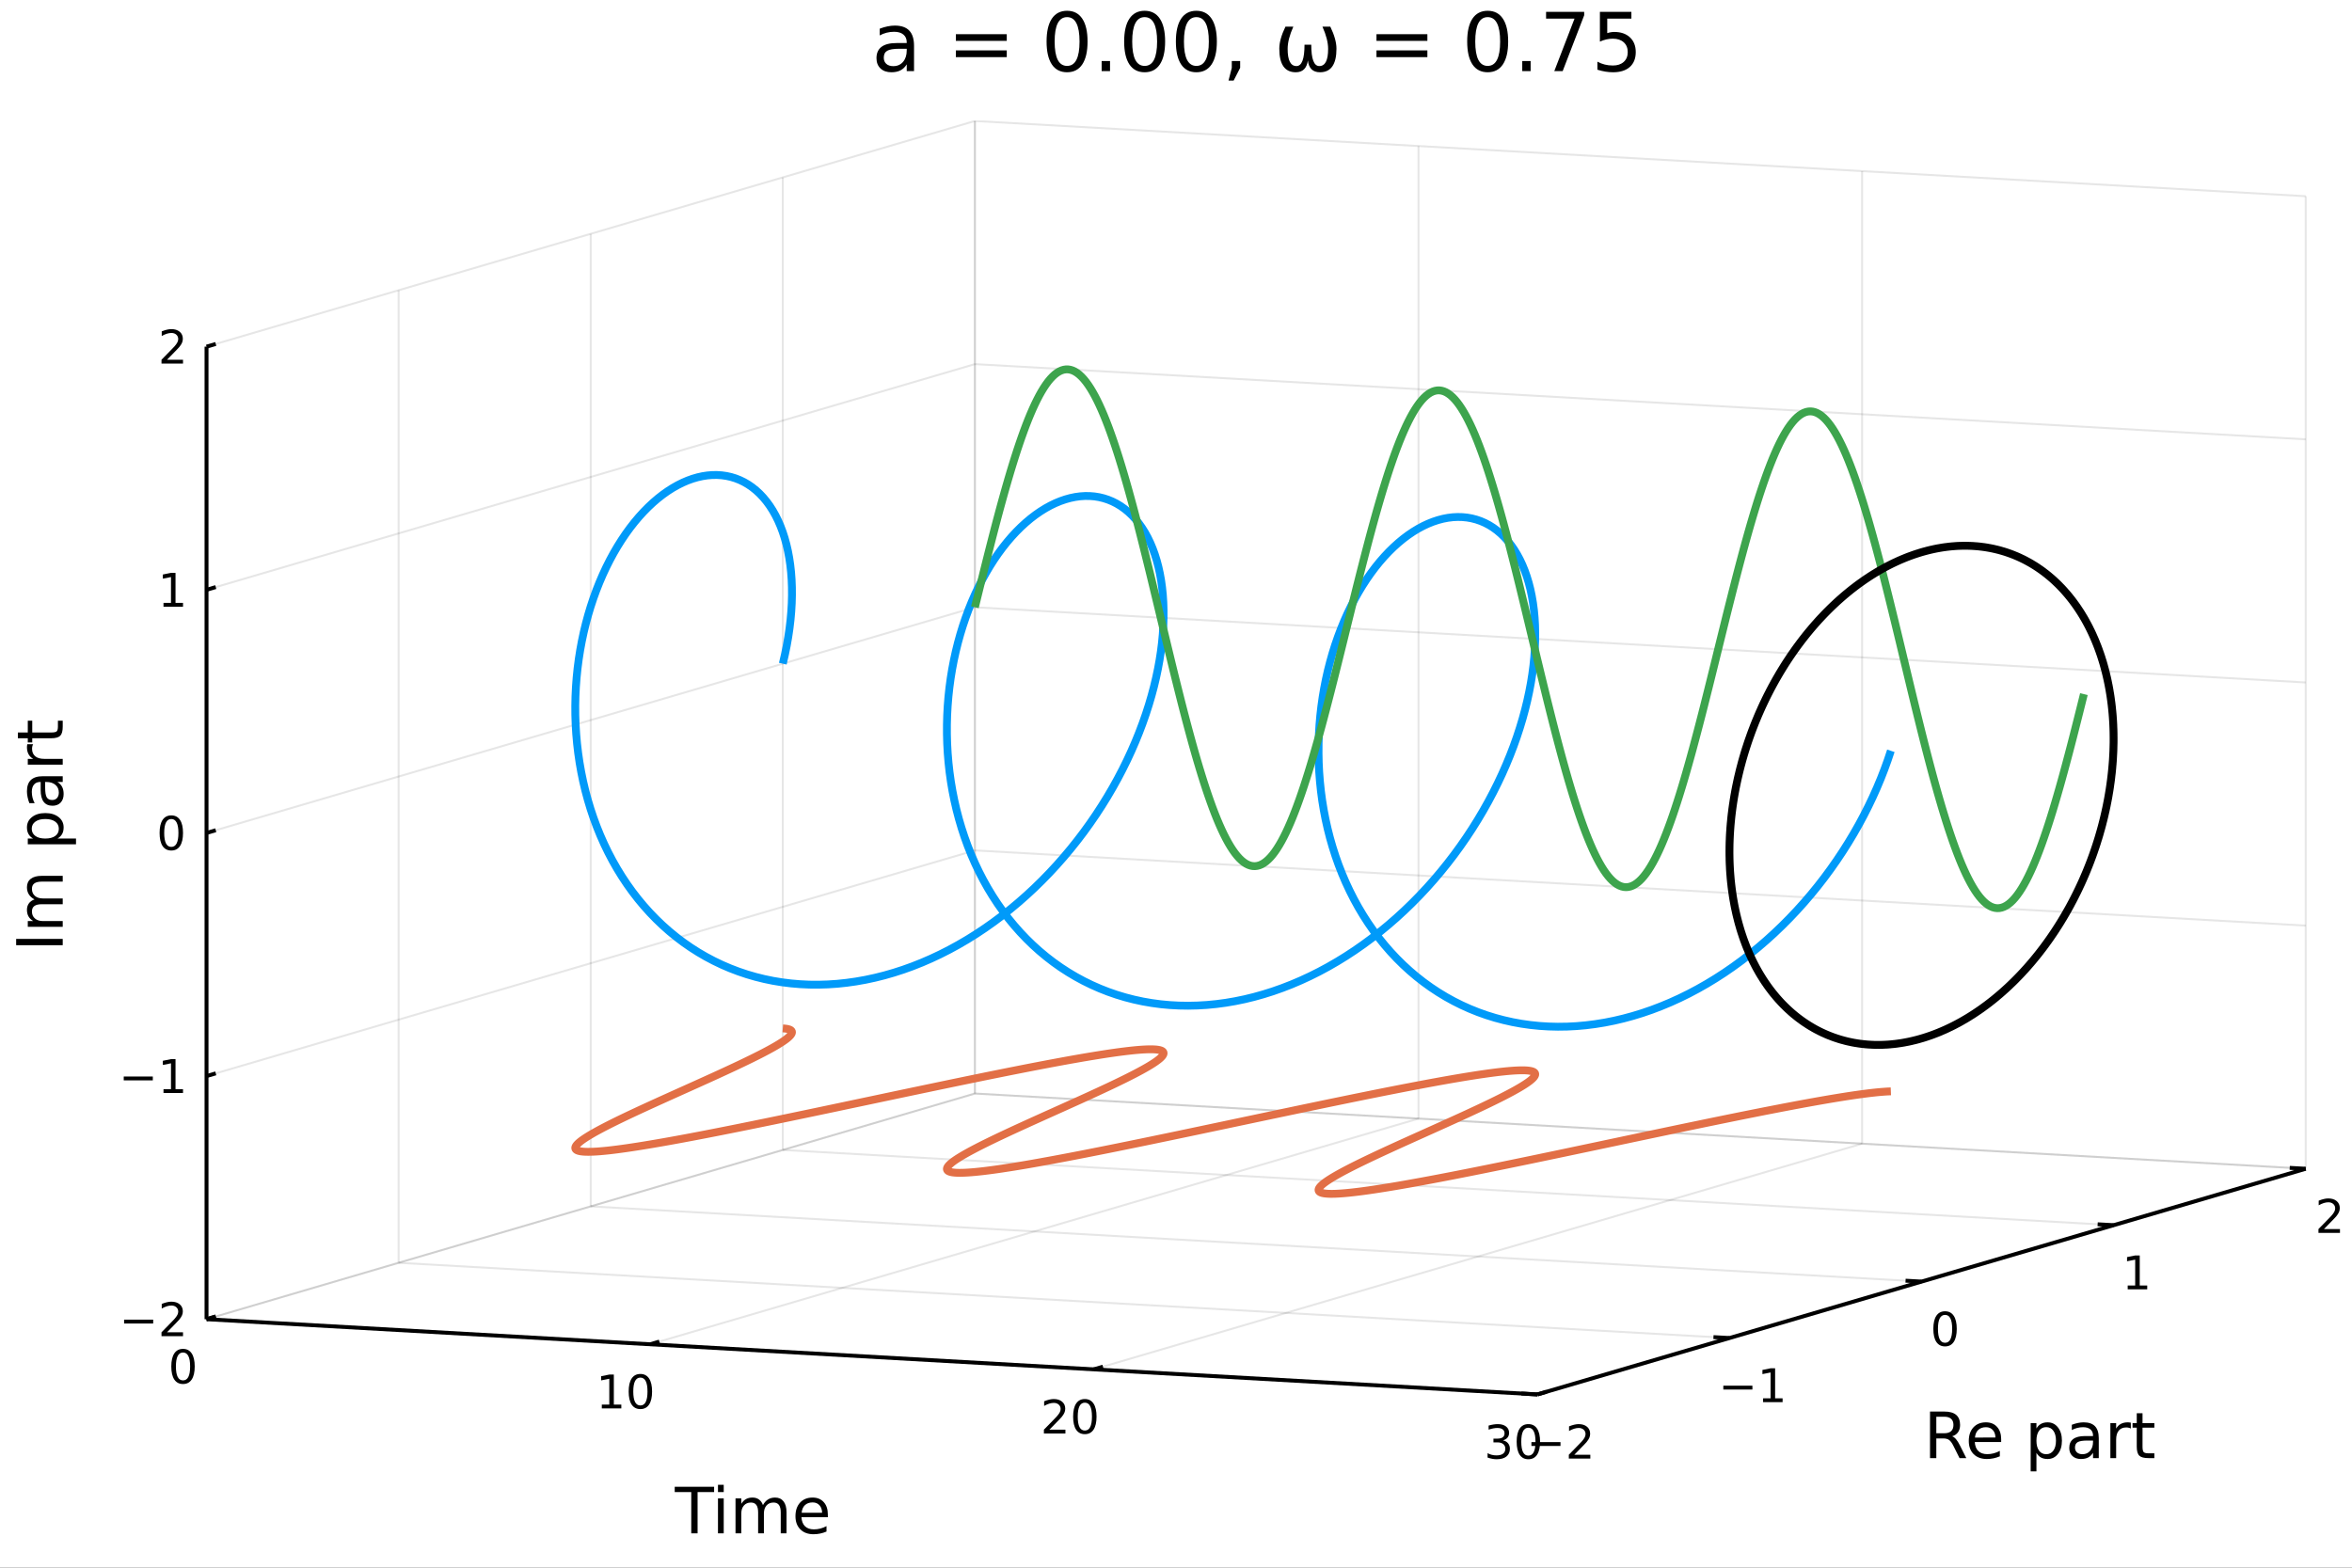 <?xml version="1.0" encoding="utf-8"?>
<svg xmlns="http://www.w3.org/2000/svg" xmlns:xlink="http://www.w3.org/1999/xlink" width="600" height="400" viewBox="0 0 2400 1600">
<rect x="0" y="0" width="2400" height="1600" fill="#333333" stroke="none"/>
<defs>
  <clipPath id="clip150">
    <rect x="0" y="0" width="2400" height="1600"/>
  </clipPath>
</defs>
<path clip-path="url(#clip150)" d="
M0 1600 L2400 1600 L2400 0 L0 0  Z
  " fill="#ffffff" fill-rule="evenodd" fill-opacity="1"/>
<defs>
  <clipPath id="clip151">
    <rect x="480" y="0" width="1681" height="1600"/>
  </clipPath>
</defs>
<defs>
  <clipPath id="clip152">
    <rect x="210" y="123" width="2143" height="1301"/>
  </clipPath>
</defs>
<path clip-path="url(#clip152)" d="
M210.746 1346.4 L210.746 353.805 L994.776 123.472 L2352.76 200.25 L2352.76 1192.85 L1568.73 1423.18 L210.746 1346.4  Z
  " fill="#ffffff" fill-rule="evenodd" fill-opacity="1"/>
<polyline clip-path="url(#clip152)" style="stroke:#000000; stroke-linecap:butt; stroke-linejoin:round; stroke-width:2; stroke-opacity:0.1; fill:none" points="
  210.746,1346.4 994.776,1116.07 
  "/>
<polyline clip-path="url(#clip152)" style="stroke:#000000; stroke-linecap:butt; stroke-linejoin:round; stroke-width:2; stroke-opacity:0.1; fill:none" points="
  994.776,1116.07 994.776,123.472 
  "/>
<polyline clip-path="url(#clip152)" style="stroke:#000000; stroke-linecap:butt; stroke-linejoin:round; stroke-width:2; stroke-opacity:0.1; fill:none" points="
  663.406,1371.99 1447.44,1141.66 
  "/>
<polyline clip-path="url(#clip152)" style="stroke:#000000; stroke-linecap:butt; stroke-linejoin:round; stroke-width:2; stroke-opacity:0.1; fill:none" points="
  1447.44,1141.66 1447.44,149.065 
  "/>
<polyline clip-path="url(#clip152)" style="stroke:#000000; stroke-linecap:butt; stroke-linejoin:round; stroke-width:2; stroke-opacity:0.1; fill:none" points="
  1116.07,1397.59 1900.1,1167.25 
  "/>
<polyline clip-path="url(#clip152)" style="stroke:#000000; stroke-linecap:butt; stroke-linejoin:round; stroke-width:2; stroke-opacity:0.1; fill:none" points="
  1900.1,1167.25 1900.1,174.657 
  "/>
<polyline clip-path="url(#clip152)" style="stroke:#000000; stroke-linecap:butt; stroke-linejoin:round; stroke-width:2; stroke-opacity:0.1; fill:none" points="
  1568.73,1423.18 2352.76,1192.85 
  "/>
<polyline clip-path="url(#clip152)" style="stroke:#000000; stroke-linecap:butt; stroke-linejoin:round; stroke-width:2; stroke-opacity:0.1; fill:none" points="
  2352.76,1192.85 2352.76,200.25 
  "/>
<polyline clip-path="url(#clip150)" style="stroke:#000000; stroke-linecap:butt; stroke-linejoin:round; stroke-width:4; stroke-opacity:1; fill:none" points="
  210.746,1346.4 1568.73,1423.18 
  "/>
<polyline clip-path="url(#clip150)" style="stroke:#000000; stroke-linecap:butt; stroke-linejoin:round; stroke-width:4; stroke-opacity:1; fill:none" points="
  210.746,1346.4 220.154,1343.64 
  "/>
<polyline clip-path="url(#clip150)" style="stroke:#000000; stroke-linecap:butt; stroke-linejoin:round; stroke-width:4; stroke-opacity:1; fill:none" points="
  663.406,1371.99 672.814,1369.23 
  "/>
<polyline clip-path="url(#clip150)" style="stroke:#000000; stroke-linecap:butt; stroke-linejoin:round; stroke-width:4; stroke-opacity:1; fill:none" points="
  1116.07,1397.59 1125.47,1394.82 
  "/>
<polyline clip-path="url(#clip150)" style="stroke:#000000; stroke-linecap:butt; stroke-linejoin:round; stroke-width:4; stroke-opacity:1; fill:none" points="
  1568.73,1423.18 1578.13,1420.42 
  "/>
<path clip-path="url(#clip150)" d="M186.746 1380.39 Q183.135 1380.39 181.306 1383.96 Q179.501 1387.5 179.501 1394.63 Q179.501 1401.74 181.306 1405.3 Q183.135 1408.84 186.746 1408.84 Q190.38 1408.84 192.186 1405.3 Q194.014 1401.74 194.014 1394.63 Q194.014 1387.5 192.186 1383.96 Q190.38 1380.39 186.746 1380.39 M186.746 1376.69 Q192.556 1376.69 195.612 1381.3 Q198.69 1385.88 198.69 1394.63 Q198.69 1403.36 195.612 1407.96 Q192.556 1412.55 186.746 1412.55 Q180.936 1412.55 177.857 1407.96 Q174.802 1403.36 174.802 1394.63 Q174.802 1385.88 177.857 1381.3 Q180.936 1376.69 186.746 1376.69 Z" fill="#000000" fill-rule="evenodd" fill-opacity="1" /><path clip-path="url(#clip150)" d="M614.094 1433.53 L621.732 1433.53 L621.732 1407.17 L613.422 1408.83 L613.422 1404.57 L621.686 1402.91 L626.362 1402.91 L626.362 1433.53 L634.001 1433.53 L634.001 1437.47 L614.094 1437.47 L614.094 1433.53 Z" fill="#000000" fill-rule="evenodd" fill-opacity="1" /><path clip-path="url(#clip150)" d="M653.445 1405.99 Q649.834 1405.99 648.005 1409.55 Q646.2 1413.09 646.2 1420.22 Q646.2 1427.33 648.005 1430.89 Q649.834 1434.43 653.445 1434.43 Q657.079 1434.43 658.885 1430.89 Q660.714 1427.33 660.714 1420.22 Q660.714 1413.09 658.885 1409.55 Q657.079 1405.99 653.445 1405.99 M653.445 1402.28 Q659.255 1402.28 662.311 1406.89 Q665.39 1411.47 665.39 1420.22 Q665.39 1428.95 662.311 1433.55 Q659.255 1438.14 653.445 1438.14 Q647.635 1438.14 644.556 1433.55 Q641.501 1428.95 641.501 1420.22 Q641.501 1411.47 644.556 1406.89 Q647.635 1402.28 653.445 1402.28 Z" fill="#000000" fill-rule="evenodd" fill-opacity="1" /><path clip-path="url(#clip150)" d="M1070.84 1459.12 L1087.16 1459.12 L1087.16 1463.06 L1065.21 1463.06 L1065.21 1459.12 Q1067.88 1456.37 1072.46 1451.74 Q1077.07 1447.09 1078.25 1445.74 Q1080.49 1443.22 1081.37 1441.49 Q1082.27 1439.73 1082.27 1438.04 Q1082.27 1435.28 1080.33 1433.55 Q1078.41 1431.81 1075.31 1431.81 Q1073.11 1431.81 1070.65 1432.57 Q1068.22 1433.34 1065.45 1434.89 L1065.45 1430.17 Q1068.27 1429.03 1070.72 1428.45 Q1073.18 1427.87 1075.21 1427.87 Q1080.58 1427.87 1083.78 1430.56 Q1086.97 1433.24 1086.97 1437.74 Q1086.97 1439.86 1086.16 1441.79 Q1085.38 1443.68 1083.27 1446.28 Q1082.69 1446.95 1079.59 1450.17 Q1076.49 1453.36 1070.84 1459.12 Z" fill="#000000" fill-rule="evenodd" fill-opacity="1" /><path clip-path="url(#clip150)" d="M1106.97 1431.58 Q1103.36 1431.58 1101.53 1435.14 Q1099.73 1438.68 1099.73 1445.81 Q1099.73 1452.92 1101.53 1456.49 Q1103.36 1460.03 1106.97 1460.03 Q1110.61 1460.03 1112.41 1456.49 Q1114.24 1452.92 1114.24 1445.81 Q1114.24 1438.68 1112.41 1435.14 Q1110.61 1431.58 1106.97 1431.58 M1106.97 1427.87 Q1112.78 1427.87 1115.84 1432.48 Q1118.92 1437.06 1118.92 1445.81 Q1118.92 1454.54 1115.84 1459.15 Q1112.78 1463.73 1106.97 1463.73 Q1101.16 1463.73 1098.08 1459.15 Q1095.03 1454.54 1095.03 1445.81 Q1095.03 1437.06 1098.08 1432.48 Q1101.16 1427.87 1106.97 1427.87 Z" fill="#000000" fill-rule="evenodd" fill-opacity="1" /><path clip-path="url(#clip150)" d="M1533.57 1470.02 Q1536.92 1470.74 1538.8 1473 Q1540.7 1475.27 1540.7 1478.61 Q1540.7 1483.72 1537.18 1486.52 Q1533.66 1489.32 1527.18 1489.32 Q1525 1489.32 1522.69 1488.88 Q1520.4 1488.47 1517.94 1487.61 L1517.94 1483.1 Q1519.89 1484.23 1522.2 1484.81 Q1524.52 1485.39 1527.04 1485.39 Q1531.44 1485.39 1533.73 1483.65 Q1536.05 1481.92 1536.05 1478.61 Q1536.05 1475.55 1533.89 1473.84 Q1531.76 1472.1 1527.94 1472.1 L1523.92 1472.1 L1523.92 1468.26 L1528.13 1468.26 Q1531.58 1468.26 1533.41 1466.89 Q1535.24 1465.5 1535.24 1462.91 Q1535.24 1460.25 1533.34 1458.84 Q1531.46 1457.4 1527.94 1457.4 Q1526.02 1457.4 1523.82 1457.82 Q1521.62 1458.24 1518.99 1459.11 L1518.99 1454.95 Q1521.65 1454.21 1523.96 1453.84 Q1526.3 1453.47 1528.36 1453.47 Q1533.68 1453.47 1536.79 1455.9 Q1539.89 1458.3 1539.89 1462.43 Q1539.89 1465.3 1538.24 1467.29 Q1536.6 1469.25 1533.57 1470.02 Z" fill="#000000" fill-rule="evenodd" fill-opacity="1" /><path clip-path="url(#clip150)" d="M1559.56 1457.17 Q1555.95 1457.17 1554.12 1460.74 Q1552.32 1464.28 1552.32 1471.41 Q1552.32 1478.51 1554.12 1482.08 Q1555.95 1485.62 1559.56 1485.62 Q1563.2 1485.62 1565 1482.08 Q1566.83 1478.51 1566.83 1471.41 Q1566.83 1464.28 1565 1460.74 Q1563.2 1457.17 1559.56 1457.17 M1559.56 1453.47 Q1565.37 1453.47 1568.43 1458.07 Q1571.51 1462.66 1571.51 1471.41 Q1571.51 1480.13 1568.43 1484.74 Q1565.37 1489.32 1559.56 1489.32 Q1553.75 1489.32 1550.67 1484.74 Q1547.62 1480.13 1547.62 1471.41 Q1547.62 1462.66 1550.67 1458.07 Q1553.75 1453.47 1559.56 1453.47 Z" fill="#000000" fill-rule="evenodd" fill-opacity="1" /><path clip-path="url(#clip150)" d="M688.493 1517.42 L728.692 1517.42 L728.692 1522.83 L711.823 1522.83 L711.823 1564.94 L705.362 1564.94 L705.362 1522.83 L688.493 1522.83 L688.493 1517.42 Z" fill="#000000" fill-rule="evenodd" fill-opacity="1" /><path clip-path="url(#clip150)" d="M732.639 1529.29 L738.495 1529.29 L738.495 1564.94 L732.639 1564.94 L732.639 1529.29 M732.639 1515.41 L738.495 1515.41 L738.495 1522.83 L732.639 1522.83 L732.639 1515.41 Z" fill="#000000" fill-rule="evenodd" fill-opacity="1" /><path clip-path="url(#clip150)" d="M778.504 1536.13 Q780.7 1532.18 783.756 1530.31 Q786.811 1528.43 790.949 1528.43 Q796.519 1528.43 799.543 1532.34 Q802.566 1536.23 802.566 1543.42 L802.566 1564.94 L796.678 1564.94 L796.678 1543.61 Q796.678 1538.49 794.864 1536 Q793.049 1533.52 789.326 1533.52 Q784.774 1533.52 782.132 1536.54 Q779.491 1539.57 779.491 1544.79 L779.491 1564.94 L773.602 1564.94 L773.602 1543.61 Q773.602 1538.45 771.788 1536 Q769.974 1533.52 766.186 1533.52 Q761.698 1533.52 759.057 1536.58 Q756.415 1539.6 756.415 1544.79 L756.415 1564.94 L750.527 1564.94 L750.527 1529.29 L756.415 1529.29 L756.415 1534.83 Q758.42 1531.55 761.221 1529.99 Q764.022 1528.43 767.873 1528.43 Q771.756 1528.43 774.462 1530.4 Q777.199 1532.37 778.504 1536.13 Z" fill="#000000" fill-rule="evenodd" fill-opacity="1" /><path clip-path="url(#clip150)" d="M844.739 1545.65 L844.739 1548.51 L817.812 1548.51 Q818.194 1554.56 821.441 1557.74 Q824.719 1560.89 830.544 1560.89 Q833.917 1560.89 837.068 1560.07 Q840.251 1559.24 843.37 1557.58 L843.37 1563.12 Q840.219 1564.46 836.909 1565.16 Q833.599 1565.86 830.193 1565.86 Q821.663 1565.86 816.666 1560.89 Q811.701 1555.93 811.701 1547.46 Q811.701 1538.71 816.412 1533.58 Q821.154 1528.43 829.175 1528.43 Q836.368 1528.43 840.538 1533.07 Q844.739 1537.69 844.739 1545.65 M838.883 1543.93 Q838.819 1539.12 836.177 1536.26 Q833.567 1533.39 829.239 1533.39 Q824.337 1533.39 821.377 1536.16 Q818.449 1538.93 818.003 1543.96 L838.883 1543.93 Z" fill="#000000" fill-rule="evenodd" fill-opacity="1" /><polyline clip-path="url(#clip152)" style="stroke:#000000; stroke-linecap:butt; stroke-linejoin:round; stroke-width:2; stroke-opacity:0.1; fill:none" points="
  1568.73,1423.18 210.746,1346.4 
  "/>
<polyline clip-path="url(#clip152)" style="stroke:#000000; stroke-linecap:butt; stroke-linejoin:round; stroke-width:2; stroke-opacity:0.1; fill:none" points="
  210.746,1346.4 210.746,353.805 
  "/>
<polyline clip-path="url(#clip152)" style="stroke:#000000; stroke-linecap:butt; stroke-linejoin:round; stroke-width:2; stroke-opacity:0.1; fill:none" points="
  1764.73,1365.6 406.753,1288.82 
  "/>
<polyline clip-path="url(#clip152)" style="stroke:#000000; stroke-linecap:butt; stroke-linejoin:round; stroke-width:2; stroke-opacity:0.1; fill:none" points="
  406.753,1288.82 406.753,296.222 
  "/>
<polyline clip-path="url(#clip152)" style="stroke:#000000; stroke-linecap:butt; stroke-linejoin:round; stroke-width:2; stroke-opacity:0.1; fill:none" points="
  1960.74,1308.01 602.761,1231.24 
  "/>
<polyline clip-path="url(#clip152)" style="stroke:#000000; stroke-linecap:butt; stroke-linejoin:round; stroke-width:2; stroke-opacity:0.1; fill:none" points="
  602.761,1231.24 602.761,238.639 
  "/>
<polyline clip-path="url(#clip152)" style="stroke:#000000; stroke-linecap:butt; stroke-linejoin:round; stroke-width:2; stroke-opacity:0.1; fill:none" points="
  2156.75,1250.43 798.768,1173.65 
  "/>
<polyline clip-path="url(#clip152)" style="stroke:#000000; stroke-linecap:butt; stroke-linejoin:round; stroke-width:2; stroke-opacity:0.1; fill:none" points="
  798.768,1173.65 798.768,181.055 
  "/>
<polyline clip-path="url(#clip152)" style="stroke:#000000; stroke-linecap:butt; stroke-linejoin:round; stroke-width:2; stroke-opacity:0.1; fill:none" points="
  2352.76,1192.85 994.776,1116.07 
  "/>
<polyline clip-path="url(#clip152)" style="stroke:#000000; stroke-linecap:butt; stroke-linejoin:round; stroke-width:2; stroke-opacity:0.1; fill:none" points="
  994.776,1116.07 994.776,123.472 
  "/>
<polyline clip-path="url(#clip150)" style="stroke:#000000; stroke-linecap:butt; stroke-linejoin:round; stroke-width:4; stroke-opacity:1; fill:none" points="
  1568.73,1423.18 2352.76,1192.85 
  "/>
<polyline clip-path="url(#clip150)" style="stroke:#000000; stroke-linecap:butt; stroke-linejoin:round; stroke-width:4; stroke-opacity:1; fill:none" points="
  1568.73,1423.18 1552.43,1422.26 
  "/>
<polyline clip-path="url(#clip150)" style="stroke:#000000; stroke-linecap:butt; stroke-linejoin:round; stroke-width:4; stroke-opacity:1; fill:none" points="
  1764.73,1365.6 1748.44,1364.68 
  "/>
<polyline clip-path="url(#clip150)" style="stroke:#000000; stroke-linecap:butt; stroke-linejoin:round; stroke-width:4; stroke-opacity:1; fill:none" points="
  1960.74,1308.01 1944.45,1307.09 
  "/>
<polyline clip-path="url(#clip150)" style="stroke:#000000; stroke-linecap:butt; stroke-linejoin:round; stroke-width:4; stroke-opacity:1; fill:none" points="
  2156.75,1250.43 2140.45,1249.51 
  "/>
<polyline clip-path="url(#clip150)" style="stroke:#000000; stroke-linecap:butt; stroke-linejoin:round; stroke-width:4; stroke-opacity:1; fill:none" points="
  2352.76,1192.85 2336.46,1191.93 
  "/>
<path clip-path="url(#clip150)" d="M1562.67 1471.82 L1592.34 1471.82 L1592.34 1475.76 L1562.67 1475.76 L1562.67 1471.82 Z" fill="#000000" fill-rule="evenodd" fill-opacity="1" /><path clip-path="url(#clip150)" d="M1606.46 1484.72 L1622.78 1484.72 L1622.78 1488.65 L1600.84 1488.65 L1600.84 1484.72 Q1603.5 1481.96 1608.08 1477.33 Q1612.69 1472.68 1613.87 1471.34 Q1616.12 1468.81 1617 1467.08 Q1617.9 1465.32 1617.9 1463.63 Q1617.9 1460.87 1615.95 1459.14 Q1614.03 1457.4 1610.93 1457.4 Q1608.73 1457.4 1606.28 1458.17 Q1603.85 1458.93 1601.07 1460.48 L1601.07 1455.76 Q1603.89 1454.62 1606.35 1454.05 Q1608.8 1453.47 1610.84 1453.47 Q1616.21 1453.47 1619.4 1456.15 Q1622.6 1458.84 1622.6 1463.33 Q1622.6 1465.46 1621.79 1467.38 Q1621 1469.28 1618.89 1471.87 Q1618.32 1472.54 1615.21 1475.76 Q1612.11 1478.95 1606.46 1484.72 Z" fill="#000000" fill-rule="evenodd" fill-opacity="1" /><path clip-path="url(#clip150)" d="M1758.49 1414.24 L1788.17 1414.24 L1788.17 1418.18 L1758.49 1418.18 L1758.49 1414.24 Z" fill="#000000" fill-rule="evenodd" fill-opacity="1" /><path clip-path="url(#clip150)" d="M1799.07 1427.13 L1806.71 1427.13 L1806.71 1400.77 L1798.4 1402.43 L1798.4 1398.18 L1806.66 1396.51 L1811.34 1396.51 L1811.34 1427.13 L1818.98 1427.13 L1818.98 1431.07 L1799.07 1431.07 L1799.07 1427.13 Z" fill="#000000" fill-rule="evenodd" fill-opacity="1" /><path clip-path="url(#clip150)" d="M1984.74 1342 Q1981.13 1342 1979.3 1345.57 Q1977.5 1349.11 1977.5 1356.24 Q1977.5 1363.35 1979.3 1366.91 Q1981.13 1370.45 1984.74 1370.45 Q1988.38 1370.45 1990.18 1366.91 Q1992.01 1363.35 1992.01 1356.24 Q1992.01 1349.11 1990.18 1345.57 Q1988.38 1342 1984.74 1342 M1984.74 1338.3 Q1990.55 1338.3 1993.61 1342.91 Q1996.69 1347.49 1996.69 1356.24 Q1996.69 1364.97 1993.61 1369.57 Q1990.55 1374.16 1984.74 1374.16 Q1978.93 1374.16 1975.85 1369.57 Q1972.8 1364.97 1972.8 1356.24 Q1972.8 1347.49 1975.85 1342.91 Q1978.93 1338.3 1984.74 1338.3 Z" fill="#000000" fill-rule="evenodd" fill-opacity="1" /><path clip-path="url(#clip150)" d="M2171.13 1311.97 L2178.77 1311.97 L2178.77 1285.6 L2170.46 1287.27 L2170.46 1283.01 L2178.72 1281.34 L2183.4 1281.34 L2183.4 1311.97 L2191.04 1311.97 L2191.04 1315.9 L2171.13 1315.9 L2171.13 1311.97 Z" fill="#000000" fill-rule="evenodd" fill-opacity="1" /><path clip-path="url(#clip150)" d="M2371.41 1254.38 L2387.73 1254.38 L2387.73 1258.32 L2365.78 1258.32 L2365.78 1254.38 Q2368.45 1251.63 2373.03 1247 Q2377.64 1242.35 2378.82 1241 Q2381.06 1238.48 2381.94 1236.74 Q2382.84 1234.99 2382.84 1233.3 Q2382.84 1230.54 2380.9 1228.81 Q2378.98 1227.07 2375.88 1227.07 Q2373.68 1227.07 2371.22 1227.83 Q2368.79 1228.6 2366.02 1230.15 L2366.02 1225.43 Q2368.84 1224.29 2371.29 1223.71 Q2373.75 1223.13 2375.78 1223.13 Q2381.15 1223.13 2384.35 1225.82 Q2387.54 1228.5 2387.54 1232.99 Q2387.54 1235.12 2386.73 1237.05 Q2385.95 1238.94 2383.84 1241.54 Q2383.26 1242.21 2380.16 1245.43 Q2377.06 1248.62 2371.41 1254.38 Z" fill="#000000" fill-rule="evenodd" fill-opacity="1" /><path clip-path="url(#clip150)" d="M1991.94 1465.88 Q1994.01 1466.58 1995.95 1468.87 Q1997.92 1471.16 1999.9 1475.17 L2006.42 1488.16 L1999.52 1488.16 L1993.44 1475.97 Q1991.08 1471.19 1988.85 1469.63 Q1986.66 1468.07 1982.84 1468.07 L1975.83 1468.07 L1975.83 1488.16 L1969.41 1488.16 L1969.41 1440.64 L1983.92 1440.64 Q1992.07 1440.64 1996.08 1444.04 Q2000.09 1447.45 2000.09 1454.32 Q2000.09 1458.81 1997.99 1461.77 Q1995.92 1464.73 1991.94 1465.88 M1975.83 1445.92 L1975.83 1462.79 L1983.92 1462.79 Q1988.57 1462.79 1990.92 1460.66 Q1993.31 1458.49 1993.31 1454.32 Q1993.31 1450.15 1990.92 1448.05 Q1988.57 1445.92 1983.92 1445.92 L1975.83 1445.92 Z" fill="#000000" fill-rule="evenodd" fill-opacity="1" /><path clip-path="url(#clip150)" d="M2042.01 1468.87 L2042.01 1471.73 L2015.08 1471.73 Q2015.46 1477.78 2018.71 1480.96 Q2021.99 1484.12 2027.81 1484.12 Q2031.18 1484.12 2034.34 1483.29 Q2037.52 1482.46 2040.64 1480.8 L2040.64 1486.34 Q2037.49 1487.68 2034.18 1488.38 Q2030.87 1489.08 2027.46 1489.08 Q2018.93 1489.08 2013.93 1484.12 Q2008.97 1479.15 2008.97 1470.68 Q2008.97 1461.93 2013.68 1456.81 Q2018.42 1451.65 2026.44 1451.65 Q2033.64 1451.65 2037.8 1456.3 Q2042.01 1460.91 2042.01 1468.87 M2036.15 1467.15 Q2036.09 1462.34 2033.44 1459.48 Q2030.83 1456.62 2026.51 1456.62 Q2021.6 1456.62 2018.64 1459.38 Q2015.72 1462.15 2015.27 1467.18 L2036.15 1467.15 Z" fill="#000000" fill-rule="evenodd" fill-opacity="1" /><path clip-path="url(#clip150)" d="M2078 1482.81 L2078 1501.72 L2072.12 1501.72 L2072.12 1452.51 L2078 1452.51 L2078 1457.92 Q2079.85 1454.74 2082.65 1453.21 Q2085.48 1451.65 2089.4 1451.65 Q2095.89 1451.65 2099.93 1456.81 Q2104.01 1461.96 2104.01 1470.37 Q2104.01 1478.77 2099.93 1483.92 Q2095.89 1489.08 2089.4 1489.08 Q2085.48 1489.08 2082.65 1487.55 Q2079.85 1485.99 2078 1482.81 M2097.93 1470.37 Q2097.93 1463.9 2095.26 1460.24 Q2092.61 1456.55 2087.97 1456.55 Q2083.32 1456.55 2080.65 1460.24 Q2078 1463.9 2078 1470.37 Q2078 1476.83 2080.65 1480.52 Q2083.32 1484.18 2087.97 1484.18 Q2092.61 1484.18 2095.26 1480.52 Q2097.93 1476.83 2097.93 1470.37 Z" fill="#000000" fill-rule="evenodd" fill-opacity="1" /><path clip-path="url(#clip150)" d="M2129.92 1470.24 Q2122.82 1470.24 2120.08 1471.86 Q2117.34 1473.48 2117.34 1477.4 Q2117.34 1480.52 2119.38 1482.36 Q2121.45 1484.18 2124.98 1484.18 Q2129.85 1484.18 2132.78 1480.74 Q2135.74 1477.27 2135.74 1471.54 L2135.74 1470.24 L2129.92 1470.24 M2141.6 1467.82 L2141.6 1488.16 L2135.74 1488.16 L2135.74 1482.75 Q2133.74 1485.99 2130.74 1487.55 Q2127.75 1489.08 2123.42 1489.08 Q2117.95 1489.08 2114.7 1486.02 Q2111.49 1482.94 2111.49 1477.78 Q2111.49 1471.77 2115.5 1468.71 Q2119.54 1465.65 2127.53 1465.65 L2135.74 1465.65 L2135.74 1465.08 Q2135.74 1461.04 2133.07 1458.84 Q2130.43 1456.62 2125.62 1456.62 Q2122.56 1456.62 2119.67 1457.35 Q2116.77 1458.08 2114.1 1459.54 L2114.1 1454.13 Q2117.31 1452.89 2120.34 1452.29 Q2123.36 1451.65 2126.22 1451.65 Q2133.96 1451.65 2137.78 1455.66 Q2141.6 1459.67 2141.6 1467.82 Z" fill="#000000" fill-rule="evenodd" fill-opacity="1" /><path clip-path="url(#clip150)" d="M2174.32 1457.98 Q2173.33 1457.41 2172.15 1457.16 Q2171.01 1456.87 2169.61 1456.87 Q2164.64 1456.87 2161.97 1460.12 Q2159.33 1463.33 2159.33 1469.38 L2159.33 1488.16 L2153.44 1488.16 L2153.44 1452.51 L2159.33 1452.51 L2159.33 1458.05 Q2161.17 1454.8 2164.13 1453.24 Q2167.09 1451.65 2171.33 1451.65 Q2171.93 1451.65 2172.66 1451.75 Q2173.39 1451.81 2174.29 1451.97 L2174.32 1457.98 Z" fill="#000000" fill-rule="evenodd" fill-opacity="1" /><path clip-path="url(#clip150)" d="M2186.25 1442.39 L2186.25 1452.51 L2198.32 1452.51 L2198.32 1457.06 L2186.25 1457.06 L2186.25 1476.41 Q2186.25 1480.77 2187.43 1482.01 Q2188.64 1483.26 2192.3 1483.26 L2198.32 1483.26 L2198.32 1488.16 L2192.3 1488.16 Q2185.52 1488.16 2182.94 1485.64 Q2180.36 1483.1 2180.36 1476.41 L2180.36 1457.06 L2176.07 1457.06 L2176.07 1452.51 L2180.36 1452.51 L2180.36 1442.39 L2186.25 1442.39 Z" fill="#000000" fill-rule="evenodd" fill-opacity="1" /><polyline clip-path="url(#clip152)" style="stroke:#000000; stroke-linecap:butt; stroke-linejoin:round; stroke-width:2; stroke-opacity:0.1; fill:none" points="
  210.746,1346.4 994.776,1116.07 
  "/>
<polyline clip-path="url(#clip152)" style="stroke:#000000; stroke-linecap:butt; stroke-linejoin:round; stroke-width:2; stroke-opacity:0.1; fill:none" points="
  994.776,1116.07 2352.76,1192.85 
  "/>
<polyline clip-path="url(#clip152)" style="stroke:#000000; stroke-linecap:butt; stroke-linejoin:round; stroke-width:2; stroke-opacity:0.1; fill:none" points="
  210.746,1098.25 994.776,867.92 
  "/>
<polyline clip-path="url(#clip152)" style="stroke:#000000; stroke-linecap:butt; stroke-linejoin:round; stroke-width:2; stroke-opacity:0.1; fill:none" points="
  994.776,867.92 2352.76,944.698 
  "/>
<polyline clip-path="url(#clip152)" style="stroke:#000000; stroke-linecap:butt; stroke-linejoin:round; stroke-width:2; stroke-opacity:0.1; fill:none" points="
  210.746,850.104 994.776,619.771 
  "/>
<polyline clip-path="url(#clip152)" style="stroke:#000000; stroke-linecap:butt; stroke-linejoin:round; stroke-width:2; stroke-opacity:0.1; fill:none" points="
  994.776,619.771 2352.76,696.548 
  "/>
<polyline clip-path="url(#clip152)" style="stroke:#000000; stroke-linecap:butt; stroke-linejoin:round; stroke-width:2; stroke-opacity:0.1; fill:none" points="
  210.746,601.954 994.776,371.621 
  "/>
<polyline clip-path="url(#clip152)" style="stroke:#000000; stroke-linecap:butt; stroke-linejoin:round; stroke-width:2; stroke-opacity:0.1; fill:none" points="
  994.776,371.621 2352.76,448.399 
  "/>
<polyline clip-path="url(#clip152)" style="stroke:#000000; stroke-linecap:butt; stroke-linejoin:round; stroke-width:2; stroke-opacity:0.1; fill:none" points="
  210.746,353.805 994.776,123.472 
  "/>
<polyline clip-path="url(#clip152)" style="stroke:#000000; stroke-linecap:butt; stroke-linejoin:round; stroke-width:2; stroke-opacity:0.1; fill:none" points="
  994.776,123.472 2352.76,200.25 
  "/>
<polyline clip-path="url(#clip150)" style="stroke:#000000; stroke-linecap:butt; stroke-linejoin:round; stroke-width:4; stroke-opacity:1; fill:none" points="
  210.746,1346.4 210.746,353.805 
  "/>
<polyline clip-path="url(#clip150)" style="stroke:#000000; stroke-linecap:butt; stroke-linejoin:round; stroke-width:4; stroke-opacity:1; fill:none" points="
  210.746,1346.4 220.154,1343.64 
  "/>
<polyline clip-path="url(#clip150)" style="stroke:#000000; stroke-linecap:butt; stroke-linejoin:round; stroke-width:4; stroke-opacity:1; fill:none" points="
  210.746,1098.25 220.154,1095.49 
  "/>
<polyline clip-path="url(#clip150)" style="stroke:#000000; stroke-linecap:butt; stroke-linejoin:round; stroke-width:4; stroke-opacity:1; fill:none" points="
  210.746,850.104 220.154,847.34 
  "/>
<polyline clip-path="url(#clip150)" style="stroke:#000000; stroke-linecap:butt; stroke-linejoin:round; stroke-width:4; stroke-opacity:1; fill:none" points="
  210.746,601.954 220.154,599.19 
  "/>
<polyline clip-path="url(#clip150)" style="stroke:#000000; stroke-linecap:butt; stroke-linejoin:round; stroke-width:4; stroke-opacity:1; fill:none" points="
  210.746,353.805 220.154,351.041 
  "/>
<path clip-path="url(#clip150)" d="M126.631 1346.85 L156.306 1346.85 L156.306 1350.79 L126.631 1350.79 L126.631 1346.85 Z" fill="#000000" fill-rule="evenodd" fill-opacity="1" /><path clip-path="url(#clip150)" d="M170.427 1359.75 L186.746 1359.75 L186.746 1363.68 L164.802 1363.68 L164.802 1359.75 Q167.464 1356.99 172.047 1352.36 Q176.653 1347.71 177.834 1346.37 Q180.079 1343.84 180.959 1342.11 Q181.862 1340.35 181.862 1338.66 Q181.862 1335.9 179.917 1334.17 Q177.996 1332.43 174.894 1332.43 Q172.695 1332.43 170.241 1333.2 Q167.811 1333.96 165.033 1335.51 L165.033 1330.79 Q167.857 1329.65 170.311 1329.08 Q172.765 1328.5 174.802 1328.5 Q180.172 1328.5 183.366 1331.18 Q186.561 1333.87 186.561 1338.36 Q186.561 1340.49 185.751 1342.41 Q184.964 1344.31 182.857 1346.9 Q182.278 1347.57 179.177 1350.79 Q176.075 1353.98 170.427 1359.75 Z" fill="#000000" fill-rule="evenodd" fill-opacity="1" /><path clip-path="url(#clip150)" d="M126.26 1098.7 L155.936 1098.7 L155.936 1102.64 L126.26 1102.64 L126.26 1098.7 Z" fill="#000000" fill-rule="evenodd" fill-opacity="1" /><path clip-path="url(#clip150)" d="M166.839 1111.6 L174.477 1111.6 L174.477 1085.23 L166.167 1086.9 L166.167 1082.64 L174.431 1080.97 L179.107 1080.97 L179.107 1111.6 L186.746 1111.6 L186.746 1115.53 L166.839 1115.53 L166.839 1111.6 Z" fill="#000000" fill-rule="evenodd" fill-opacity="1" /><path clip-path="url(#clip150)" d="M174.802 835.902 Q171.19 835.902 169.362 839.467 Q167.556 843.009 167.556 850.138 Q167.556 857.245 169.362 860.81 Q171.19 864.351 174.802 864.351 Q178.436 864.351 180.241 860.81 Q182.07 857.245 182.07 850.138 Q182.07 843.009 180.241 839.467 Q178.436 835.902 174.802 835.902 M174.802 832.199 Q180.612 832.199 183.667 836.805 Q186.746 841.388 186.746 850.138 Q186.746 858.865 183.667 863.472 Q180.612 868.055 174.802 868.055 Q168.991 868.055 165.913 863.472 Q162.857 858.865 162.857 850.138 Q162.857 841.388 165.913 836.805 Q168.991 832.199 174.802 832.199 Z" fill="#000000" fill-rule="evenodd" fill-opacity="1" /><path clip-path="url(#clip150)" d="M166.839 615.299 L174.477 615.299 L174.477 588.934 L166.167 590.6 L166.167 586.341 L174.431 584.674 L179.107 584.674 L179.107 615.299 L186.746 615.299 L186.746 619.234 L166.839 619.234 L166.839 615.299 Z" fill="#000000" fill-rule="evenodd" fill-opacity="1" /><path clip-path="url(#clip150)" d="M170.427 367.15 L186.746 367.15 L186.746 371.085 L164.802 371.085 L164.802 367.15 Q167.464 364.395 172.047 359.766 Q176.653 355.113 177.834 353.77 Q180.079 351.247 180.959 349.511 Q181.862 347.752 181.862 346.062 Q181.862 343.307 179.917 341.571 Q177.996 339.835 174.894 339.835 Q172.695 339.835 170.241 340.599 Q167.811 341.363 165.033 342.914 L165.033 338.192 Q167.857 337.057 170.311 336.479 Q172.765 335.9 174.802 335.9 Q180.172 335.9 183.366 338.585 Q186.561 341.27 186.561 345.761 Q186.561 347.891 185.751 349.812 Q184.964 351.71 182.857 354.303 Q182.278 354.974 179.177 358.192 Q176.075 361.386 170.427 367.15 Z" fill="#000000" fill-rule="evenodd" fill-opacity="1" /><path clip-path="url(#clip150)" d="M16.484 964.686 L16.484 958.257 L64.004 958.257 L64.004 964.686 L16.484 964.686 Z" fill="#000000" fill-rule="evenodd" fill-opacity="1" /><path clip-path="url(#clip150)" d="M35.199 917.962 Q31.253 915.766 29.375 912.71 Q27.497 909.655 27.497 905.517 Q27.497 899.947 31.412 896.923 Q35.295 893.9 42.488 893.9 L64.004 893.9 L64.004 899.788 L42.679 899.788 Q37.555 899.788 35.072 901.602 Q32.589 903.416 32.589 907.14 Q32.589 911.692 35.613 914.334 Q38.637 916.975 43.857 916.975 L64.004 916.975 L64.004 922.864 L42.679 922.864 Q37.523 922.864 35.072 924.678 Q32.589 926.492 32.589 930.28 Q32.589 934.768 35.645 937.409 Q38.669 940.051 43.857 940.051 L64.004 940.051 L64.004 945.939 L28.356 945.939 L28.356 940.051 L33.894 940.051 Q30.616 938.046 29.056 935.245 Q27.497 932.444 27.497 928.593 Q27.497 924.71 29.47 922.004 Q31.444 919.267 35.199 917.962 Z" fill="#000000" fill-rule="evenodd" fill-opacity="1" /><path clip-path="url(#clip150)" d="M58.657 855.833 L77.563 855.833 L77.563 861.721 L28.356 861.721 L28.356 855.833 L33.767 855.833 Q30.584 853.987 29.056 851.186 Q27.497 848.353 27.497 844.438 Q27.497 837.945 32.653 833.903 Q37.809 829.829 46.212 829.829 Q54.615 829.829 59.771 833.903 Q64.927 837.945 64.927 844.438 Q64.927 848.353 63.399 851.186 Q61.84 853.987 58.657 855.833 M46.212 835.908 Q39.751 835.908 36.09 838.582 Q32.398 841.223 32.398 845.87 Q32.398 850.517 36.09 853.191 Q39.751 855.833 46.212 855.833 Q52.673 855.833 56.365 853.191 Q60.026 850.517 60.026 845.87 Q60.026 841.223 56.365 838.582 Q52.673 835.908 46.212 835.908 Z" fill="#000000" fill-rule="evenodd" fill-opacity="1" /><path clip-path="url(#clip150)" d="M46.085 803.92 Q46.085 811.018 47.708 813.755 Q49.331 816.493 53.246 816.493 Q56.365 816.493 58.211 814.456 Q60.026 812.387 60.026 808.854 Q60.026 803.984 56.588 801.056 Q53.119 798.096 47.39 798.096 L46.085 798.096 L46.085 803.92 M43.666 792.239 L64.004 792.239 L64.004 798.096 L58.593 798.096 Q61.84 800.101 63.399 803.093 Q64.927 806.085 64.927 810.413 Q64.927 815.888 61.872 819.134 Q58.784 822.349 53.628 822.349 Q47.612 822.349 44.557 818.339 Q41.501 814.297 41.501 806.308 L41.501 798.096 L40.928 798.096 Q36.886 798.096 34.69 800.769 Q32.462 803.411 32.462 808.217 Q32.462 811.273 33.194 814.169 Q33.926 817.066 35.39 819.739 L29.98 819.739 Q28.738 816.525 28.133 813.501 Q27.497 810.477 27.497 807.613 Q27.497 799.878 31.507 796.059 Q35.518 792.239 43.666 792.239 Z" fill="#000000" fill-rule="evenodd" fill-opacity="1" /><path clip-path="url(#clip150)" d="M33.831 759.52 Q33.258 760.506 33.003 761.684 Q32.717 762.83 32.717 764.23 Q32.717 769.196 35.963 771.869 Q39.178 774.511 45.225 774.511 L64.004 774.511 L64.004 780.399 L28.356 780.399 L28.356 774.511 L33.894 774.511 Q30.648 772.665 29.088 769.705 Q27.497 766.745 27.497 762.512 Q27.497 761.907 27.592 761.175 Q27.656 760.443 27.815 759.551 L33.831 759.52 Z" fill="#000000" fill-rule="evenodd" fill-opacity="1" /><path clip-path="url(#clip150)" d="M18.235 747.584 L28.356 747.584 L28.356 735.521 L32.908 735.521 L32.908 747.584 L52.259 747.584 Q56.62 747.584 57.861 746.406 Q59.103 745.197 59.103 741.537 L59.103 735.521 L64.004 735.521 L64.004 741.537 Q64.004 748.316 61.49 750.894 Q58.943 753.472 52.259 753.472 L32.908 753.472 L32.908 757.769 L28.356 757.769 L28.356 753.472 L18.235 753.472 L18.235 747.584 Z" fill="#000000" fill-rule="evenodd" fill-opacity="1" /><path clip-path="url(#clip150)" d="M917.818 49.769 Q908.784 49.769 905.3 51.835 Q901.817 53.901 901.817 58.884 Q901.817 62.854 904.409 65.203 Q907.042 67.512 911.539 67.512 Q917.737 67.512 921.464 63.137 Q925.231 58.722 925.231 51.43 L925.231 49.769 L917.818 49.769 M932.685 46.691 L932.685 72.576 L925.231 72.576 L925.231 65.689 Q922.679 69.821 918.871 71.806 Q915.063 73.751 909.554 73.751 Q902.586 73.751 898.454 69.862 Q894.363 65.933 894.363 59.37 Q894.363 51.714 899.467 47.825 Q904.612 43.936 914.78 43.936 L925.231 43.936 L925.231 43.207 Q925.231 38.062 921.828 35.267 Q918.466 32.431 912.349 32.431 Q908.46 32.431 904.774 33.363 Q901.087 34.295 897.685 36.158 L897.685 29.272 Q901.776 27.692 905.624 26.922 Q909.473 26.112 913.119 26.112 Q922.962 26.112 927.823 31.216 Q932.685 36.32 932.685 46.691 Z" fill="#000000" fill-rule="evenodd" fill-opacity="1" /><path clip-path="url(#clip150)" d="M975.381 34.903 L1027.31 34.903 L1027.31 41.708 L975.381 41.708 L975.381 34.903 M975.381 51.43 L1027.31 51.43 L1027.31 58.317 L975.381 58.317 L975.381 51.43 Z" fill="#000000" fill-rule="evenodd" fill-opacity="1" /><path clip-path="url(#clip150)" d="M1088.85 17.484 Q1082.53 17.484 1079.33 23.722 Q1076.17 29.92 1076.17 42.397 Q1076.17 54.833 1079.33 61.071 Q1082.53 67.269 1088.85 67.269 Q1095.21 67.269 1098.37 61.071 Q1101.57 54.833 1101.57 42.397 Q1101.57 29.92 1098.37 23.722 Q1095.21 17.484 1088.85 17.484 M1088.85 11.002 Q1099.01 11.002 1104.36 19.064 Q1109.75 27.084 1109.75 42.397 Q1109.75 57.669 1104.36 65.73 Q1099.01 73.751 1088.85 73.751 Q1078.68 73.751 1073.29 65.73 Q1067.94 57.669 1067.94 42.397 Q1067.94 27.084 1073.29 19.064 Q1078.68 11.002 1088.85 11.002 Z" fill="#000000" fill-rule="evenodd" fill-opacity="1" /><path clip-path="url(#clip150)" d="M1124.13 62.287 L1132.68 62.287 L1132.68 72.576 L1124.13 72.576 L1124.13 62.287 Z" fill="#000000" fill-rule="evenodd" fill-opacity="1" /><path clip-path="url(#clip150)" d="M1168 17.484 Q1161.68 17.484 1158.48 23.722 Q1155.32 29.92 1155.32 42.397 Q1155.32 54.833 1158.48 61.071 Q1161.68 67.269 1168 67.269 Q1174.36 67.269 1177.52 61.071 Q1180.72 54.833 1180.72 42.397 Q1180.72 29.92 1177.52 23.722 Q1174.36 17.484 1168 17.484 M1168 11.002 Q1178.17 11.002 1183.52 19.064 Q1188.9 27.084 1188.9 42.397 Q1188.9 57.669 1183.52 65.73 Q1178.17 73.751 1168 73.751 Q1157.83 73.751 1152.45 65.73 Q1147.1 57.669 1147.1 42.397 Q1147.1 27.084 1152.45 19.064 Q1157.83 11.002 1168 11.002 Z" fill="#000000" fill-rule="evenodd" fill-opacity="1" /><path clip-path="url(#clip150)" d="M1220.78 17.484 Q1214.47 17.484 1211.27 23.722 Q1208.11 29.92 1208.11 42.397 Q1208.11 54.833 1211.27 61.071 Q1214.47 67.269 1220.78 67.269 Q1227.14 67.269 1230.3 61.071 Q1233.5 54.833 1233.5 42.397 Q1233.5 29.92 1230.3 23.722 Q1227.14 17.484 1220.78 17.484 M1220.78 11.002 Q1230.95 11.002 1236.3 19.064 Q1241.69 27.084 1241.69 42.397 Q1241.69 57.669 1236.3 65.73 Q1230.95 73.751 1220.78 73.751 Q1210.62 73.751 1205.23 65.73 Q1199.88 57.669 1199.88 42.397 Q1199.88 27.084 1205.23 19.064 Q1210.62 11.002 1220.78 11.002 Z" fill="#000000" fill-rule="evenodd" fill-opacity="1" /><path clip-path="url(#clip150)" d="M1256.92 62.287 L1265.47 62.287 L1265.47 69.254 L1258.82 82.217 L1253.6 82.217 L1256.92 69.254 L1256.92 62.287 Z" fill="#000000" fill-rule="evenodd" fill-opacity="1" /><path clip-path="url(#clip150)" d="M1322.22 73.751 Q1305.41 73.751 1305.41 49.688 Q1305.41 40.169 1311.69 27.206 L1319.71 27.206 Q1313.92 40.169 1313.92 49.891 Q1313.92 67.431 1322.91 67.431 Q1331.13 67.431 1331.13 45.638 L1338.02 45.638 Q1338.02 67.431 1346.24 67.431 Q1355.23 67.431 1355.23 49.891 Q1355.23 40.169 1349.44 27.206 L1357.46 27.206 Q1363.74 40.169 1363.74 49.688 Q1363.74 73.751 1346.93 73.751 Q1335.91 73.751 1334.57 61.639 Q1332.91 73.751 1322.22 73.751 Z" fill="#000000" fill-rule="evenodd" fill-opacity="1" /><path clip-path="url(#clip150)" d="M1404.57 34.903 L1456.51 34.903 L1456.51 41.708 L1404.57 41.708 L1404.57 34.903 M1404.57 51.43 L1456.51 51.43 L1456.51 58.317 L1404.57 58.317 L1404.57 51.43 Z" fill="#000000" fill-rule="evenodd" fill-opacity="1" /><path clip-path="url(#clip150)" d="M1518.04 17.484 Q1511.72 17.484 1508.52 23.722 Q1505.36 29.92 1505.36 42.397 Q1505.36 54.833 1508.52 61.071 Q1511.72 67.269 1518.04 67.269 Q1524.4 67.269 1527.56 61.071 Q1530.76 54.833 1530.76 42.397 Q1530.76 29.92 1527.56 23.722 Q1524.4 17.484 1518.04 17.484 M1518.04 11.002 Q1528.21 11.002 1533.56 19.064 Q1538.94 27.084 1538.94 42.397 Q1538.94 57.669 1533.56 65.73 Q1528.21 73.751 1518.04 73.751 Q1507.87 73.751 1502.48 65.73 Q1497.14 57.669 1497.14 42.397 Q1497.14 27.084 1502.48 19.064 Q1507.87 11.002 1518.04 11.002 Z" fill="#000000" fill-rule="evenodd" fill-opacity="1" /><path clip-path="url(#clip150)" d="M1553.32 62.287 L1561.87 62.287 L1561.87 72.576 L1553.32 72.576 L1553.32 62.287 Z" fill="#000000" fill-rule="evenodd" fill-opacity="1" /><path clip-path="url(#clip150)" d="M1577.63 12.096 L1616.52 12.096 L1616.52 15.58 L1594.56 72.576 L1586.01 72.576 L1606.67 18.983 L1577.63 18.983 L1577.63 12.096 Z" fill="#000000" fill-rule="evenodd" fill-opacity="1" /><path clip-path="url(#clip150)" d="M1632.56 12.096 L1664.68 12.096 L1664.68 18.983 L1640.05 18.983 L1640.05 33.809 Q1641.84 33.201 1643.62 32.918 Q1645.4 32.594 1647.18 32.594 Q1657.31 32.594 1663.22 38.143 Q1669.14 43.693 1669.14 53.172 Q1669.14 62.935 1663.06 68.363 Q1656.99 73.751 1645.93 73.751 Q1642.12 73.751 1638.15 73.103 Q1634.22 72.454 1630.01 71.158 L1630.01 62.935 Q1633.65 64.92 1637.54 65.892 Q1641.43 66.864 1645.77 66.864 Q1652.77 66.864 1656.86 63.178 Q1660.96 59.492 1660.96 53.172 Q1660.96 46.853 1656.86 43.166 Q1652.77 39.48 1645.77 39.48 Q1642.48 39.48 1639.2 40.209 Q1635.96 40.938 1632.56 42.478 L1632.56 12.096 Z" fill="#000000" fill-rule="evenodd" fill-opacity="1" /><polyline clip-path="url(#clip152)" style="stroke:#009af9; stroke-linecap:butt; stroke-linejoin:round; stroke-width:8; stroke-opacity:1; fill:none" points="
  798.768,677.354 800.898,668.201 802.751,659.142 804.328,650.191 805.63,641.359 806.659,632.661 807.415,624.108 807.902,615.712 808.122,607.486 808.077,599.442 
  807.772,591.59 807.209,583.942 806.392,576.51 805.327,569.303 804.017,562.333 802.468,555.609 800.685,549.141 798.674,542.937 796.441,537.008 793.991,531.362 
  791.333,526.007 788.473,520.95 785.417,516.199 782.175,511.761 778.752,507.642 775.158,503.848 771.401,500.385 767.488,497.258 763.43,494.471 759.235,492.029 
  754.911,489.935 750.469,488.192 745.917,486.803 741.266,485.77 736.525,485.096 731.704,484.779 726.812,484.823 721.861,485.226 716.861,485.988 711.821,487.109 
  706.752,488.586 701.664,490.419 696.567,492.604 691.473,495.138 686.391,498.02 681.332,501.243 676.307,504.805 671.324,508.7 666.396,512.922 661.531,517.467 
  656.74,522.328 652.033,527.498 647.419,532.97 642.909,538.736 638.512,544.789 634.238,551.121 630.095,557.721 626.093,564.582 622.24,571.694 618.546,579.047 
  615.018,586.631 611.665,594.435 608.495,602.448 605.515,610.659 602.733,619.058 600.155,627.631 597.79,636.368 595.643,645.256 593.721,654.282 592.029,663.435 
  590.573,672.701 589.358,682.068 588.39,691.522 587.672,701.051 587.209,710.64 587.006,720.278 587.064,729.949 587.388,739.641 587.981,749.341 588.844,759.035 
  589.979,768.708 591.389,778.349 593.074,787.943 595.035,797.477 597.273,806.937 599.787,816.311 602.578,825.586 605.645,834.748 608.986,843.786 612.6,852.685 
  616.485,861.434 620.638,870.021 625.058,878.434 629.741,886.661 634.684,894.69 639.882,902.511 645.332,910.113 651.03,917.485 656.969,924.616 663.146,931.498 
  669.555,938.12 676.19,944.473 683.044,950.548 690.112,956.338 697.386,961.834 704.859,967.028 712.524,971.914 720.374,976.484 728.4,980.733 736.595,984.654 
  744.95,988.243 753.456,991.494 762.105,994.402 770.887,996.965 779.794,999.178 788.816,1001.04 797.944,1002.54 807.167,1003.69 816.476,1004.48 825.862,1004.92 
  835.313,1004.99 844.821,1004.7 854.374,1004.06 863.962,1003.05 873.575,1001.69 883.203,999.976 892.836,997.91 902.462,995.496 912.072,992.736 921.655,989.636 
  931.2,986.2 940.699,982.433 950.139,978.339 959.512,973.926 968.807,969.2 978.014,964.168 987.124,958.836 996.126,953.212 1005.01,947.306 1013.77,941.124 
  1022.4,934.677 1030.88,927.973 1039.2,921.022 1047.37,913.834 1055.37,906.419 1063.18,898.788 1070.82,890.953 1078.25,882.923 1085.49,874.711 1092.52,866.329 
  1099.34,857.788 1105.94,849.1 1112.3,840.279 1118.44,831.337 1124.34,822.286 1129.99,813.14 1135.4,803.912 1140.55,794.614 1145.45,785.261 1150.09,775.865 
  1154.46,766.44 1158.57,757 1162.4,747.557 1165.97,738.126 1169.26,728.72 1172.28,719.353 1175.02,710.037 1177.49,700.787 1179.68,691.615 1181.59,682.535 
  1183.23,673.559 1184.59,664.701 1185.68,655.973 1186.49,647.387 1187.04,638.956 1187.32,630.692 1187.33,622.608 1187.08,614.713 1186.57,607.02 1185.81,599.541 
  1184.8,592.284 1183.54,585.262 1182.04,578.484 1180.31,571.959 1178.35,565.698 1176.16,559.709 1173.76,554.001 1171.15,548.581 1168.33,543.459 1165.31,538.641 
  1162.11,534.135 1158.73,529.946 1155.17,526.082 1151.45,522.547 1147.57,519.346 1143.54,516.486 1139.37,513.968 1135.08,511.799 1130.66,509.98 1126.13,508.514 
  1121.5,507.404 1116.78,506.652 1111.97,506.258 1107.1,506.223 1102.16,506.548 1097.17,507.233 1092.13,508.276 1087.07,509.676 1081.99,511.432 1076.89,513.541 
  1071.79,516.001 1066.71,518.807 1061.64,521.957 1056.61,525.446 1051.62,529.269 1046.68,533.421 1041.8,537.896 1036.99,542.689 1032.26,547.793 1027.63,553.2 
  1023.1,558.904 1018.67,564.895 1014.37,571.167 1010.2,577.71 1006.17,584.516 1002.28,591.574 998.551,598.876 994.987,606.41 991.595,614.167 988.385,622.136 
  985.363,630.306 982.537,638.664 979.915,647.201 977.503,655.903 975.309,664.76 973.337,673.757 971.595,682.884 970.087,692.126 968.82,701.473 967.798,710.909 
  967.025,720.422 966.507,730 966.247,739.628 966.249,749.293 966.515,758.982 967.049,768.682 967.853,778.377 968.93,788.057 970.28,797.705 971.905,807.311 
  973.806,816.859 975.984,826.336 978.439,835.73 981.17,845.028 984.177,854.215 987.459,863.281 991.014,872.211 994.84,880.994 998.936,889.617 1003.3,898.068 
  1007.92,906.336 1012.81,914.41 1017.95,922.277 1023.35,929.927 1028.99,937.349 1034.88,944.533 1041.01,951.47 1047.37,958.149 1053.95,964.561 1060.76,970.697 
  1067.78,976.55 1075.01,982.11 1082.44,987.37 1090.07,992.323 1097.88,996.962 1105.87,1001.28 1114.03,1005.27 1122.35,1008.93 1130.82,1012.26 1139.44,1015.24 
  1148.19,1017.88 1157.08,1020.17 1166.07,1022.11 1175.18,1023.69 1184.38,1024.92 1193.67,1025.78 1203.04,1026.29 1212.48,1026.44 1221.98,1026.23 1231.52,1025.67 
  1241.1,1024.74 1250.71,1023.46 1260.34,1021.82 1269.97,1019.83 1279.6,1017.49 1289.21,1014.8 1298.8,1011.78 1308.36,1008.41 1317.87,1004.72 1327.32,1000.69 
  1336.71,996.349 1346.02,991.69 1355.25,986.723 1364.38,981.455 1373.41,975.895 1382.32,970.049 1391.11,963.926 1399.76,957.535 1408.27,950.886 1416.63,943.987 
  1424.84,936.85 1432.87,929.483 1440.73,921.899 1448.4,914.106 1455.88,906.118 1463.16,897.944 1470.24,889.598 1477.1,881.09 1483.75,872.433 1490.16,863.64 
  1496.35,854.723 1502.3,845.695 1508.01,836.568 1513.47,827.356 1518.68,818.073 1523.63,808.73 1528.32,799.342 1532.76,789.923 1536.92,780.484 1540.82,771.041 
  1544.44,761.607 1547.79,752.194 1550.87,742.818 1553.67,733.49 1556.2,724.224 1558.45,715.034 1560.42,705.933 1562.12,696.933 1563.54,688.048 1564.69,679.291 
  1565.56,670.673 1566.16,662.208 1566.5,653.907 1566.57,645.783 1566.38,637.846 1565.92,630.109 1565.22,622.582 1564.26,615.276 1563.05,608.202 1561.61,601.37 
  1559.92,594.79 1558.01,588.471 1555.87,582.422 1553.52,576.653 1550.95,571.17 1548.17,565.983 1545.2,561.099 1542.04,556.524 1538.69,552.266 1535.17,548.331 
  1531.49,544.724 1527.64,541.451 1523.64,538.516 1519.51,535.924 1515.24,533.679 1510.85,531.784 1506.34,530.242 1501.73,529.055 1497.03,528.225 1492.24,527.753 
  1487.38,527.641 1482.45,527.888 1477.47,528.495 1472.45,529.46 1467.39,530.783 1462.31,532.462 1457.21,534.495 1452.12,536.879 1447.03,539.61 1441.96,542.686 
  1436.92,546.102 1431.91,549.853 1426.96,553.935 1422.07,558.341 1417.24,563.065 1412.5,568.102 1407.84,573.444 1403.29,579.084 1398.84,585.014 1394.51,591.226 
  1390.31,597.711 1386.25,604.461 1382.33,611.465 1378.56,618.715 1374.96,626.2 1371.53,633.91 1368.28,641.834 1365.22,649.961 1362.35,658.28 1359.68,666.779 
  1357.23,675.446 1354.98,684.27 1352.96,693.238 1351.17,702.338 1349.61,711.557 1348.29,720.881 1347.22,730.299 1346.39,739.797 1345.82,749.362 1345.5,758.98 
  1345.45,768.639 1345.65,778.324 1346.13,788.022 1346.88,797.72 1347.89,807.403 1349.18,817.06 1350.75,826.676 1352.59,836.237 1354.71,845.731 1357.1,855.144 
  1359.78,864.464 1362.72,873.676 1365.94,882.769 1369.44,891.73 1373.21,900.546 1377.25,909.204 1381.55,917.694 1386.12,926.003 1390.95,934.119 1396.04,942.032 
  1401.38,949.73 1406.97,957.202 1412.81,964.439 1418.88,971.43 1425.19,978.165 1431.73,984.636 1438.49,990.833 1445.46,996.748 1452.65,1002.37 1460.04,1007.7 
  1467.62,1012.72 1475.39,1017.43 1483.34,1021.81 1491.47,1025.88 1499.75,1029.61 1508.19,1033.01 1516.78,1036.07 1525.51,1038.78 1534.36,1041.14 1543.34,1043.16 
  1552.42,1044.82 1561.6,1046.12 1570.87,1047.07 1580.23,1047.65 1589.65,1047.88 1599.14,1047.75 1608.67,1047.26 1618.25,1046.41 1627.85,1045.2 1637.47,1043.64 
  1647.1,1041.73 1656.73,1039.46 1666.35,1036.85 1675.95,1033.9 1685.51,1030.61 1695.03,1026.98 1704.5,1023.03 1713.9,1018.76 1723.23,1014.17 1732.48,1009.26 
  1741.63,1004.06 1750.68,998.563 1759.62,992.778 1768.43,986.715 1777.12,980.381 1785.66,973.787 1794.06,966.942 1802.29,959.855 1810.36,952.538 1818.26,944.999 
  1825.97,937.251 1833.5,929.304 1840.82,921.169 1847.94,912.859 1854.85,904.385 1861.55,895.76 1868.01,886.995 1874.25,878.104 1880.25,869.099 1886.01,859.992 
  1891.53,850.798 1896.79,841.528 1901.8,832.198 1906.55,822.818 1911.04,813.404 1915.26,803.969 1919.22,794.526 1922.9,785.088 1926.31,775.67 1929.45,766.284 
  
  "/>
<polyline clip-path="url(#clip152)" style="stroke:#e26f46; stroke-linecap:butt; stroke-linejoin:round; stroke-width:8; stroke-opacity:1; fill:none" points="
  798.768,1049.58 800.898,1049.75 802.751,1050 804.328,1050.33 805.63,1050.74 806.659,1051.23 807.415,1051.8 807.902,1052.46 808.122,1053.19 808.077,1053.99 
  807.772,1054.88 807.209,1055.84 806.392,1056.87 805.327,1057.98 804.017,1059.16 802.468,1060.41 800.685,1061.73 798.674,1063.11 796.441,1064.56 793.991,1066.08 
  791.333,1067.65 788.473,1069.29 785.417,1070.98 782.175,1072.73 778.752,1074.53 775.158,1076.38 771.401,1078.27 767.488,1080.22 763.43,1082.2 759.235,1084.23 
  754.911,1086.3 750.469,1088.4 745.917,1090.53 741.266,1092.69 736.525,1094.88 731.704,1097.09 726.812,1099.32 721.861,1101.57 716.861,1103.83 711.821,1106.11 
  706.752,1108.39 701.664,1110.68 696.567,1112.97 691.473,1115.26 686.391,1117.55 681.332,1119.83 676.307,1122.1 671.324,1124.36 666.396,1126.6 661.531,1128.82 
  656.74,1131.03 652.033,1133.2 647.419,1135.35 642.909,1137.47 638.512,1139.56 634.238,1141.61 630.095,1143.62 626.093,1145.59 622.24,1147.52 618.546,1149.4 
  615.018,1151.23 611.665,1153.01 608.495,1154.73 605.515,1156.4 602.733,1158.02 600.155,1159.57 597.79,1161.06 595.643,1162.48 593.721,1163.84 592.029,1165.13 
  590.573,1166.35 589.358,1167.51 588.39,1168.58 587.672,1169.59 587.209,1170.52 587.006,1171.37 587.064,1172.15 587.388,1172.85 587.981,1173.47 588.844,1174.01 
  589.979,1174.47 591.389,1174.85 593.074,1175.15 595.035,1175.37 597.273,1175.51 599.787,1175.56 602.578,1175.54 605.645,1175.43 608.986,1175.25 612.6,1174.98 
  616.485,1174.63 620.638,1174.21 625.058,1173.7 629.741,1173.12 634.684,1172.46 639.882,1171.73 645.332,1170.92 651.03,1170.04 656.969,1169.09 663.146,1168.07 
  669.555,1166.98 676.19,1165.83 683.044,1164.61 690.112,1163.33 697.386,1161.99 704.859,1160.59 712.524,1159.13 720.374,1157.62 728.4,1156.05 736.595,1154.44 
  744.95,1152.78 753.456,1151.08 762.105,1149.33 770.887,1147.54 779.794,1145.72 788.816,1143.87 797.944,1141.98 807.167,1140.06 816.476,1138.12 825.862,1136.16 
  835.313,1134.18 844.821,1132.18 854.374,1130.17 863.962,1128.14 873.575,1126.11 883.203,1124.08 892.836,1122.05 902.462,1120.01 912.072,1117.98 921.655,1115.96 
  931.2,1113.95 940.699,1111.96 950.139,1109.98 959.512,1108.02 968.807,1106.08 978.014,1104.17 987.124,1102.29 996.126,1100.44 1005.01,1098.62 1013.77,1096.84 
  1022.4,1095.11 1030.88,1093.41 1039.2,1091.76 1047.37,1090.15 1055.37,1088.6 1063.18,1087.1 1070.82,1085.65 1078.25,1084.26 1085.49,1082.92 1092.52,1081.65 
  1099.34,1080.45 1105.94,1079.3 1112.3,1078.23 1118.44,1077.22 1124.34,1076.28 1129.99,1075.41 1135.4,1074.62 1140.55,1073.9 1145.45,1073.26 1150.09,1072.69 
  1154.46,1072.2 1158.57,1071.78 1162.4,1071.45 1165.97,1071.2 1169.26,1071.03 1172.28,1070.93 1175.02,1070.92 1177.49,1070.99 1179.68,1071.14 1181.59,1071.38 
  1183.23,1071.69 1184.59,1072.08 1185.68,1072.56 1186.49,1073.11 1187.04,1073.75 1187.32,1074.46 1187.33,1075.25 1187.08,1076.12 1186.57,1077.06 1185.81,1078.08 
  1184.8,1079.17 1183.54,1080.34 1182.04,1081.57 1180.31,1082.88 1178.35,1084.25 1176.16,1085.68 1173.76,1087.18 1171.15,1088.75 1168.33,1090.37 1165.31,1092.05 
  1162.11,1093.78 1158.73,1095.57 1155.17,1097.41 1151.45,1099.3 1147.57,1101.23 1143.54,1103.21 1139.37,1105.23 1135.08,1107.29 1130.66,1109.38 1126.13,1111.5 
  1121.5,1113.66 1116.78,1115.84 1111.97,1118.05 1107.1,1120.27 1102.16,1122.52 1097.17,1124.78 1092.13,1127.05 1087.07,1129.33 1081.99,1131.62 1076.89,1133.91 
  1071.79,1136.21 1066.71,1138.49 1061.64,1140.78 1056.61,1143.05 1051.62,1145.31 1046.68,1147.56 1041.8,1149.79 1036.99,1151.99 1032.26,1154.17 1027.63,1156.33 
  1023.1,1158.46 1018.67,1160.55 1014.37,1162.61 1010.2,1164.63 1006.17,1166.61 1002.28,1168.54 998.551,1170.43 994.987,1172.28 991.595,1174.07 988.385,1175.8 
  985.363,1177.49 982.537,1179.11 979.915,1180.68 977.503,1182.18 975.309,1183.62 973.337,1184.99 971.595,1186.3 970.087,1187.54 968.82,1188.7 967.798,1189.8 
  967.025,1190.82 966.507,1191.77 966.247,1192.64 966.249,1193.43 966.515,1194.15 967.049,1194.78 967.853,1195.34 968.93,1195.82 970.28,1196.22 971.905,1196.54 
  973.806,1196.77 975.984,1196.93 978.439,1197 981.17,1196.99 984.177,1196.9 987.459,1196.73 991.014,1196.48 994.84,1196.15 998.936,1195.74 1003.3,1195.26 
  1007.92,1194.69 1012.81,1194.05 1017.95,1193.34 1023.35,1192.54 1028.99,1191.68 1034.88,1190.75 1041.01,1189.74 1047.37,1188.67 1053.95,1187.53 1060.76,1186.32 
  1067.78,1185.05 1075.01,1183.72 1082.44,1182.33 1090.07,1180.89 1097.88,1179.39 1105.87,1177.84 1114.03,1176.23 1122.35,1174.58 1130.82,1172.89 1139.44,1171.15 
  1148.19,1169.37 1157.08,1167.56 1166.07,1165.71 1175.18,1163.83 1184.38,1161.92 1193.67,1159.99 1203.04,1158.03 1212.48,1156.05 1221.98,1154.05 1231.52,1152.04 
  1241.1,1150.02 1250.71,1148 1260.34,1145.96 1269.97,1143.93 1279.6,1141.89 1289.21,1139.86 1298.8,1137.84 1308.36,1135.83 1317.87,1133.83 1327.32,1131.84 
  1336.71,1129.88 1346.02,1127.94 1355.25,1126.02 1364.38,1124.14 1373.41,1122.28 1382.32,1120.45 1391.11,1118.67 1399.76,1116.92 1408.27,1115.21 1416.63,1113.55 
  1424.84,1111.94 1432.87,1110.37 1440.73,1108.86 1448.4,1107.4 1455.88,1105.99 1463.16,1104.65 1470.24,1103.36 1477.1,1102.14 1483.75,1100.98 1490.16,1099.89 
  1496.35,1098.87 1502.3,1097.92 1508.01,1097.03 1513.47,1096.23 1518.68,1095.49 1523.63,1094.83 1528.32,1094.24 1532.76,1093.74 1536.92,1093.31 1540.82,1092.96 
  1544.44,1092.69 1547.79,1092.5 1550.87,1092.39 1553.67,1092.36 1556.2,1092.41 1558.45,1092.54 1560.42,1092.76 1562.12,1093.06 1563.54,1093.43 1564.69,1093.89 
  1565.56,1094.43 1566.16,1095.04 1566.5,1095.74 1566.57,1096.51 1566.38,1097.37 1565.92,1098.29 1565.22,1099.3 1564.26,1100.37 1563.05,1101.52 1561.61,1102.74 
  1559.92,1104.03 1558.01,1105.38 1555.87,1106.81 1553.52,1108.29 1550.95,1109.84 1548.17,1111.45 1545.2,1113.12 1542.04,1114.84 1538.69,1116.62 1535.17,1118.45 
  1531.49,1120.33 1527.64,1122.25 1523.64,1124.22 1519.51,1126.23 1515.24,1128.28 1510.85,1130.36 1506.34,1132.48 1501.73,1134.63 1497.03,1136.81 1492.24,1139.01 
  1487.38,1141.23 1482.45,1143.47 1477.47,1145.73 1472.45,1148 1467.39,1150.28 1462.31,1152.57 1457.21,1154.86 1452.12,1157.15 1447.03,1159.44 1441.96,1161.72 
  1436.92,1164 1431.91,1166.26 1426.96,1168.51 1422.07,1170.74 1417.24,1172.96 1412.5,1175.14 1407.84,1177.31 1403.29,1179.44 1398.84,1181.54 1394.51,1183.61 
  1390.31,1185.64 1386.25,1187.62 1382.33,1189.57 1378.56,1191.47 1374.96,1193.32 1371.53,1195.12 1368.28,1196.87 1365.22,1198.57 1362.35,1200.21 1359.68,1201.78 
  1357.23,1203.3 1354.98,1204.75 1352.96,1206.14 1351.17,1207.46 1349.61,1208.71 1348.29,1209.9 1347.22,1211.01 1346.39,1212.04 1345.82,1213.01 1345.5,1213.89 
  1345.45,1214.71 1345.65,1215.44 1346.13,1216.09 1346.88,1216.67 1347.89,1217.16 1349.18,1217.58 1350.75,1217.91 1352.59,1218.17 1354.71,1218.34 1357.1,1218.43 
  1359.78,1218.44 1362.72,1218.37 1365.94,1218.22 1369.44,1217.98 1373.21,1217.67 1377.25,1217.28 1381.55,1216.81 1386.12,1216.26 1390.95,1215.64 1396.04,1214.94 
  1401.38,1214.16 1406.97,1213.31 1412.81,1212.39 1418.88,1211.4 1425.19,1210.35 1431.73,1209.22 1438.49,1208.03 1445.46,1206.77 1452.65,1205.46 1460.04,1204.08 
  1467.62,1202.65 1475.39,1201.16 1483.34,1199.62 1491.47,1198.02 1499.75,1196.39 1508.19,1194.7 1516.78,1192.97 1525.51,1191.2 1534.36,1189.4 1543.34,1187.55 
  1552.42,1185.68 1561.6,1183.78 1570.87,1181.85 1580.23,1179.89 1589.65,1177.92 1599.14,1175.93 1608.67,1173.92 1618.25,1171.9 1627.85,1169.88 1637.47,1167.84 
  1647.1,1165.81 1656.73,1163.77 1666.35,1161.74 1675.95,1159.72 1685.51,1157.7 1695.03,1155.7 1704.5,1153.71 1713.9,1151.74 1723.23,1149.8 1732.48,1147.88 
  1741.63,1145.98 1750.68,1144.12 1759.62,1142.29 1768.43,1140.49 1777.12,1138.73 1785.66,1137.02 1794.06,1135.35 1802.29,1133.72 1810.36,1132.15 1818.26,1130.62 
  1825.97,1129.15 1833.5,1127.73 1840.82,1126.37 1847.94,1125.08 1854.85,1123.84 1861.55,1122.67 1868.01,1121.56 1874.25,1120.53 1880.25,1119.56 1886.01,1118.66 
  1891.53,1117.83 1896.79,1117.08 1901.8,1116.41 1906.55,1115.8 1911.04,1115.28 1915.26,1114.83 1919.22,1114.47 1922.9,1114.18 1926.31,1113.97 1929.45,1113.84 
  
  "/>
<polyline clip-path="url(#clip152)" style="stroke:#3da44d; stroke-linecap:butt; stroke-linejoin:round; stroke-width:8; stroke-opacity:1; fill:none" points="
  994.776,619.771 997.044,610.577 999.312,601.396 1001.58,592.242 1003.85,583.127 1006.12,574.064 1008.38,565.067 1010.65,556.148 1012.92,547.321 1015.19,538.597 
  1017.45,529.989 1019.72,521.51 1021.99,513.171 1024.26,504.986 1026.53,496.964 1028.79,489.119 1031.06,481.46 1033.33,474 1035.6,466.749 1037.86,459.717 
  1040.13,452.914 1042.4,446.351 1044.67,440.036 1046.94,433.979 1049.2,428.188 1051.47,422.672 1053.74,417.439 1056.01,412.496 1058.28,407.851 1060.54,403.51 
  1062.81,399.48 1065.08,395.766 1067.35,392.373 1069.61,389.308 1071.88,386.574 1074.15,384.175 1076.42,382.115 1078.69,380.398 1080.95,379.025 1083.22,377.998 
  1085.49,377.32 1087.76,376.992 1090.03,377.013 1092.29,377.385 1094.56,378.107 1096.83,379.178 1099.1,380.597 1101.36,382.362 1103.63,384.471 1105.9,386.92 
  1108.17,389.707 1110.44,392.828 1112.7,396.278 1114.97,400.053 1117.24,404.149 1119.51,408.558 1121.77,413.275 1124.04,418.294 1126.31,423.608 1128.58,429.209 
  1130.85,435.09 1133.11,441.243 1135.38,447.658 1137.65,454.328 1139.92,461.243 1142.19,468.393 1144.45,475.769 1146.72,483.36 1148.99,491.155 1151.26,499.145 
  1153.52,507.317 1155.79,515.66 1158.06,524.164 1160.33,532.815 1162.6,541.603 1164.86,550.514 1167.13,559.536 1169.4,568.658 1171.67,577.865 1173.94,587.146 
  1176.2,596.487 1178.47,605.875 1180.74,615.298 1183.01,624.742 1185.27,634.194 1187.54,643.64 1189.81,653.069 1192.08,662.466 1194.35,671.818 1196.61,681.113 
  1198.88,690.337 1201.15,699.478 1203.42,708.523 1205.68,717.46 1207.95,726.275 1210.22,734.957 1212.49,743.493 1214.76,751.873 1217.02,760.083 1219.29,768.113 
  1221.56,775.951 1223.83,783.587 1226.1,791.01 1228.36,798.21 1230.63,805.177 1232.9,811.9 1235.17,818.372 1237.43,824.582 1239.7,830.523 1241.97,836.185 
  1244.24,841.562 1246.51,846.645 1248.77,851.428 1251.04,855.905 1253.31,860.069 1255.58,863.914 1257.84,867.435 1260.11,870.627 1262.38,873.487 1264.65,876.01 
  1266.92,878.192 1269.18,880.032 1271.45,881.526 1273.72,882.672 1275.99,883.47 1278.26,883.918 1280.52,884.015 1282.79,883.762 1285.06,883.16 1287.33,882.209 
  1289.59,880.911 1291.86,879.267 1294.13,877.281 1296.4,874.956 1298.67,872.294 1300.93,869.3 1303.2,865.978 1305.47,862.333 1307.74,858.371 1310.01,854.097 
  1312.27,849.517 1314.54,844.638 1316.81,839.467 1319.08,834.011 1321.34,828.28 1323.61,822.279 1325.88,816.02 1328.15,809.509 1330.42,802.757 1332.68,795.774 
  1334.95,788.57 1337.22,781.154 1339.49,773.537 1341.75,765.731 1344.02,757.747 1346.29,749.596 1348.56,741.289 1350.83,732.84 1353.09,724.259 1355.36,715.559 
  1357.63,706.753 1359.9,697.853 1362.17,688.871 1364.43,679.822 1366.7,670.717 1368.97,661.57 1371.24,652.394 1373.5,643.202 1375.77,634.007 1378.04,624.822 
  1380.31,615.661 1382.58,606.537 1384.84,597.462 1387.11,588.449 1389.38,579.513 1391.65,570.664 1393.92,561.917 1396.18,553.283 1398.45,544.775 1400.72,536.405 
  1402.99,528.185 1405.25,520.127 1407.52,512.242 1409.79,504.542 1412.06,497.038 1414.33,489.741 1416.59,482.661 1418.86,475.807 1421.13,469.191 1423.4,462.822 
  1425.66,456.708 1427.93,450.859 1430.2,445.283 1432.47,439.988 1434.74,434.982 1437,430.272 1439.27,425.864 1441.54,421.766 1443.81,417.983 1446.08,414.521 
  1448.34,411.384 1450.61,408.578 1452.88,406.106 1455.15,403.973 1457.41,402.181 1459.68,400.733 1461.95,399.631 1464.22,398.878 1466.49,398.473 1468.75,398.419 
  1471.02,398.715 1473.29,399.362 1475.56,400.357 1477.82,401.701 1480.09,403.391 1482.36,405.425 1484.63,407.801 1486.9,410.515 1489.16,413.564 1491.43,416.944 
  1493.7,420.649 1495.97,424.675 1498.24,429.017 1500.5,433.668 1502.77,438.623 1505.04,443.873 1507.31,449.413 1509.57,455.234 1511.84,461.329 1514.11,467.688 
  1516.38,474.303 1518.65,481.166 1520.91,488.266 1523.18,495.594 1525.45,503.139 1527.72,510.891 1529.99,518.839 1532.25,526.973 1534.52,535.28 1536.79,543.75 
  1539.06,552.371 1541.32,561.13 1543.59,570.015 1545.86,579.015 1548.13,588.116 1550.4,597.305 1552.66,606.571 1554.93,615.9 1557.2,625.28 1559.47,634.696 
  1561.73,644.136 1564,653.588 1566.27,663.037 1568.54,672.47 1570.81,681.875 1573.07,691.238 1575.34,700.546 1577.61,709.787 1579.88,718.947 1582.15,728.014 
  1584.41,736.975 1586.68,745.818 1588.95,754.529 1591.22,763.099 1593.48,771.513 1595.75,779.761 1598.02,787.831 1600.29,795.711 1602.56,803.392 1604.82,810.862 
  1607.09,818.111 1609.36,825.129 1611.63,831.906 1613.9,838.433 1616.16,844.7 1618.43,850.7 1620.7,856.423 1622.97,861.863 1625.23,867.01 1627.5,871.859 
  1629.77,876.402 1632.04,880.634 1634.31,884.549 1636.57,888.141 1638.84,891.405 1641.11,894.337 1643.38,896.933 1645.64,899.189 1647.91,901.103 1650.18,902.672 
  1652.45,903.894 1654.72,904.767 1656.98,905.291 1659.25,905.464 1661.52,905.287 1663.79,904.76 1666.06,903.885 1668.32,902.661 1670.59,901.093 1672.86,899.181 
  1675.13,896.928 1677.39,894.339 1679.66,891.417 1681.93,888.165 1684.2,884.59 1686.47,880.696 1688.73,876.488 1691,871.974 1693.27,867.159 1695.54,862.051 
  1697.81,856.657 1700.07,850.984 1702.34,845.041 1704.61,838.837 1706.88,832.38 1709.14,825.68 1711.41,818.746 1713.68,811.588 1715.95,804.217 1718.22,796.643 
  1720.48,788.877 1722.75,780.931 1725.02,772.815 1727.29,764.541 1729.55,756.121 1731.82,747.567 1734.09,738.892 1736.36,730.108 1738.63,721.227 1740.89,712.262 
  1743.16,703.227 1745.43,694.133 1747.7,684.994 1749.97,675.823 1752.23,666.633 1754.5,657.438 1756.77,648.25 1759.04,639.082 1761.3,629.949 1763.57,620.862 
  1765.84,611.835 1768.11,602.881 1770.38,594.012 1772.64,585.242 1774.91,576.582 1777.18,568.046 1779.45,559.645 1781.71,551.391 1783.98,543.297 1786.25,535.374 
  1788.52,527.634 1790.79,520.086 1793.05,512.743 1795.32,505.615 1797.59,498.712 1799.86,492.044 1802.13,485.62 1804.39,479.45 1806.66,473.543 1808.93,467.907 
  1811.2,462.551 1813.46,457.481 1815.73,452.706 1818,448.233 1820.27,444.067 1822.54,440.215 1824.8,436.683 1827.07,433.476 1829.34,430.598 1831.61,428.053 
  1833.88,425.846 1836.14,423.98 1838.41,422.457 1840.68,421.281 1842.95,420.452 1845.21,419.972 1847.48,419.842 1849.75,420.062 1852.02,420.632 1854.29,421.552 
  1856.55,422.821 1858.82,424.436 1861.09,426.396 1863.36,428.698 1865.62,431.34 1867.89,434.316 1870.16,437.625 1872.43,441.26 1874.7,445.217 1876.96,449.491 
  1879.23,454.076 1881.5,458.965 1883.77,464.152 1886.04,469.63 1888.3,475.391 1890.57,481.427 1892.84,487.729 1895.11,494.29 1897.37,501.1 1899.64,508.15 
  1901.91,515.429 1904.18,522.928 1906.45,530.636 1908.71,538.543 1910.98,546.637 1913.25,554.908 1915.52,563.344 1917.79,571.933 1920.05,580.663 1922.32,589.522 
  1924.59,598.498 1926.86,607.578 1929.12,616.749 1931.39,626 1933.66,635.316 1935.93,644.686 1938.2,654.095 1940.46,663.532 1942.73,672.982 1945,682.432 
  1947.27,691.87 1949.53,701.282 1951.8,710.655 1954.07,719.977 1956.34,729.233 1958.61,738.412 1960.87,747.5 1963.14,756.485 1965.41,765.354 1967.68,774.095 
  1969.95,782.696 1972.21,791.145 1974.48,799.43 1976.75,807.539 1979.02,815.462 1981.28,823.187 1983.55,830.704 1985.82,838.001 1988.09,845.07 1990.36,851.9 
  1992.62,858.482 1994.89,864.806 1997.16,870.865 1999.43,876.648 2001.69,882.15 2003.96,887.361 2006.23,892.275 2008.5,896.885 2010.77,901.185 2013.03,905.169 
  2015.3,908.831 2017.57,912.166 2019.84,915.171 2022.11,917.84 2024.37,920.17 2026.64,922.158 2028.91,923.802 2031.18,925.099 2033.44,926.048 2035.71,926.647 
  2037.98,926.897 2040.25,926.796 2042.52,926.344 2044.78,925.544 2047.05,924.396 2049.32,922.902 2051.59,921.064 2053.86,918.885 2056.12,916.368 2058.39,913.518 
  2060.66,910.337 2062.93,906.832 2065.19,903.006 2067.46,898.866 2069.73,894.418 2072,889.667 2074.27,884.622 2076.53,879.289 2078.8,873.676 2081.07,867.791 
  2083.34,861.642 2085.6,855.239 2087.87,848.591 2090.14,841.707 2092.41,834.597 2094.68,827.271 2096.94,819.74 2099.21,812.015 2101.48,804.106 2103.75,796.026 
  2106.02,787.785 2108.28,779.396 2110.55,770.87 2112.82,762.221 2115.09,753.459 2117.35,744.598 2119.62,735.65 2121.89,726.629 2124.16,717.546 2126.43,708.416 
  
  "/>
<polyline clip-path="url(#clip152)" style="stroke:#000000; stroke-linecap:butt; stroke-linejoin:round; stroke-width:8; stroke-opacity:1; fill:none" points="
  2156.75,754.132 2156.61,744.85 2156.2,735.663 2155.5,726.584 2154.54,717.624 2153.3,708.797 2151.79,700.116 2150.01,691.592 2147.96,683.238 2145.65,675.065 
  2143.07,667.085 2140.24,659.31 2137.16,651.749 2133.83,644.414 2130.25,637.316 2126.43,630.463 2122.38,623.867 2118.1,617.535 2113.6,611.478 2108.88,605.704 
  2103.96,600.22 2098.83,595.035 2093.5,590.156 2087.99,585.589 2082.3,581.342 2076.44,577.42 2070.42,573.829 2064.24,570.573 2057.91,567.658 2051.45,565.088 
  2044.86,562.866 2038.15,560.995 2031.33,559.478 2024.41,558.317 2017.4,557.514 2010.31,557.069 2003.15,556.985 1995.93,557.259 1988.66,557.893 1981.36,558.886 
  1974.02,560.235 1966.66,561.939 1959.3,563.996 1951.94,566.403 1944.59,569.156 1937.26,572.251 1929.97,575.684 1922.72,579.451 1915.52,583.545 1908.39,587.962 
  1901.33,592.695 1894.35,597.736 1887.47,603.08 1880.69,608.718 1874.03,614.643 1867.49,620.846 1861.08,627.319 1854.81,634.052 1848.69,641.035 1842.72,648.26 
  1836.93,655.715 1831.31,663.391 1825.87,671.276 1820.62,679.359 1815.57,687.629 1810.73,696.075 1806.09,704.683 1801.68,713.443 1797.49,722.341 1793.53,731.366 
  1789.8,740.504 1786.32,749.742 1783.09,759.068 1780.1,768.468 1777.37,777.93 1774.9,787.439 1772.69,796.982 1770.74,806.546 1769.07,816.118 1767.66,825.683 
  1766.53,835.228 1765.67,844.741 1765.09,854.206 1764.78,863.612 1764.75,872.944 1765,882.19 1765.52,891.337 1766.32,900.371 1767.4,909.28 1768.74,918.051 
  1770.36,926.672 1772.25,935.131 1774.4,943.416 1776.81,951.514 1779.49,959.415 1782.42,967.108 1785.6,974.582 1789.03,981.825 1792.7,988.828 1796.61,995.582 
  1800.75,1002.08 1805.12,1008.3 1809.7,1014.25 1814.5,1019.91 1819.51,1025.28 1824.72,1030.34 1830.11,1035.1 1835.7,1039.54 1841.45,1043.66 1847.38,1047.46 
  1853.47,1050.92 1859.71,1054.04 1866.09,1056.82 1872.6,1059.25 1879.24,1061.34 1886,1063.07 1892.85,1064.45 1899.81,1065.47 1906.85,1066.13 1913.97,1066.44 
  1921.15,1066.38 1928.39,1065.96 1935.68,1065.19 1943,1064.06 1950.34,1062.57 1957.7,1060.73 1965.07,1058.53 1972.43,1055.99 1979.77,1053.1 1987.08,1049.87 
  1994.36,1046.31 2001.59,1042.41 2008.76,1038.19 2015.87,1033.65 2022.9,1028.8 2029.84,1023.64 2036.68,1018.18 2043.41,1012.42 2050.03,1006.39 2056.52,1000.08 
  2062.88,993.504 2069.09,986.672 2075.15,979.592 2081.05,972.276 2086.78,964.733 2092.33,956.974 2097.69,949.01 2102.86,940.852 2107.83,932.512 2112.6,924.002 
  2117.14,915.332 2121.47,906.517 2125.57,897.568 2129.44,888.497 2133.07,879.318 2136.46,870.044 2139.6,860.687 2142.48,851.261 2145.11,841.78 2147.48,832.256 
  2149.59,822.703 2151.43,813.134 2153,803.563 2154.29,794.004 2155.32,784.47 2156.07,774.975 2156.54,765.531 2156.74,756.152 2156.66,746.852 2156.31,737.644 
  2155.68,728.54 2154.77,719.553 2153.59,710.697 2152.14,701.983 2150.42,693.424 2148.43,685.032 2146.17,676.819 2143.65,668.796 2140.88,660.975 2137.85,653.367 
  2134.57,645.982 2131.04,638.832 2127.28,631.925 2123.28,625.273 2119.05,618.883 2114.59,612.766 2109.92,606.929 2105.04,601.382 2099.96,596.132 2094.67,591.186 
  2089.2,586.551 2083.55,582.234 2077.73,578.241 2071.73,574.578 2065.59,571.249 2059.29,568.26 2052.86,565.615 2046.29,563.317 2039.61,561.37 2032.81,559.776 
  2025.91,558.538 2018.92,557.657 2011.85,557.135 2004.71,556.972 1997.5,557.169 1990.24,557.726 1982.94,558.64 1975.61,559.913 1968.26,561.54 1960.89,563.521 
  1953.53,565.852 1946.18,568.53 1938.84,571.552 1931.54,574.913 1924.28,578.607 1917.07,582.631 1909.92,586.979 1902.85,591.643 1895.86,596.619 1888.95,601.898 
  1882.15,607.473 1875.46,613.336 1868.89,619.48 1862.45,625.895 1856.15,632.572 1850,639.502 1844,646.676 1838.17,654.082 1832.51,661.711 1827.03,669.552 
  1821.74,677.593 1816.65,685.823 1811.76,694.232 1807.08,702.806 1802.62,711.534 1798.38,720.403 1794.37,729.402 1790.59,738.516 1787.05,747.734 1783.76,757.042 
  1780.72,766.428 1777.94,775.877 1775.41,785.377 1773.14,794.914 1771.14,804.474 1769.41,814.045 1767.95,823.613 1766.75,833.164 1765.84,842.685 1765.19,852.162 
  1764.83,861.581 1764.74,870.931 1764.92,880.197 1765.39,889.366 1766.13,898.425 1767.14,907.362 1768.43,916.164 1769.99,924.819 1771.81,933.314 1773.91,941.637 
  1776.27,949.777 1778.89,957.722 1781.76,965.461 1784.89,972.983 1788.27,980.277 1791.89,987.333 1795.74,994.141 1799.84,1000.69 1804.15,1006.98 1808.69,1012.98 
  1813.45,1018.71 1818.41,1024.14 1823.57,1029.27 1828.93,1034.1 1834.47,1038.61 1840.19,1042.8 1846.08,1046.66 1852.14,1050.2 1858.34,1053.39 1864.69,1056.25 
  1871.18,1058.76 1877.79,1060.92 1884.52,1062.73 1891.36,1064.18 1898.3,1065.28 1905.32,1066.02 1912.42,1066.4 1919.59,1066.42 1926.82,1066.09 1934.1,1065.39 
  1941.41,1064.33 1948.75,1062.92 1956.11,1061.16 1963.47,1059.04 1970.83,1056.57 1978.18,1053.76 1985.5,1050.6 1992.79,1047.11 2000.03,1043.28 2007.22,1039.13 
  2014.34,1034.66 2021.38,1029.87 2028.34,1024.78 2035.21,1019.38 2041.96,1013.69 2048.61,1007.72 2055.13,1001.47 2061.51,994.95 2067.76,988.172 2073.85,981.145 
  2079.79,973.88 2085.55,966.385 2091.14,958.672 2096.55,950.751 2101.76,942.634 2106.77,934.333 2111.58,925.858 2116.18,917.222 2120.55,908.437 2124.7,899.516 
  2128.62,890.471 2132.31,881.314 2135.75,872.059 2138.94,862.719 2141.88,853.307 2144.56,843.837 2146.99,834.321 2149.15,824.773 2151.05,815.206 2152.68,805.635 
  2154.04,796.072 2155.12,786.532 2155.93,777.026 2156.46,767.57 2156.72,758.177 2156.7,748.858 2156.41,739.629 2155.84,730.501 2154.99,721.488 2153.87,712.602 
  2152.48,703.857 2150.81,695.263 2148.88,686.834 2146.68,678.581 2144.22,670.516 2141.5,662.651 2138.52,654.996 2135.3,647.562 2131.83,640.36 2128.11,633.399 
  2124.16,626.691 2119.98,620.244 2115.58,614.067 2110.95,608.169 2106.11,602.558 2101.07,597.243 2095.83,592.23 2090.4,587.528 2084.79,583.142 2079,579.078 
  2073.05,575.343 2066.93,571.941 2060.67,568.879 2054.26,566.159 2047.73,563.785 2041.07,561.762 2034.29,560.091 2027.41,558.776 2020.44,557.818 2013.39,557.218 
  2006.26,556.977 1999.06,557.096 1991.82,557.575 1984.52,558.412 1977.2,559.607 1969.85,561.158 1962.49,563.062 1955.12,565.318 1947.77,567.921 1940.43,570.869 
  1933.12,574.156 1925.85,577.779 1918.63,581.733 1911.47,586.01 1904.37,590.607 1897.36,595.516 1890.44,600.729 1883.62,606.241 1876.9,612.043 1870.3,618.127 
  1863.84,624.484 1857.5,631.105 1851.32,637.981 1845.29,645.103 1839.42,652.459 1833.72,660.041 1828.2,667.837 1822.87,675.835 1817.73,684.026 1812.8,692.397 
  1808.07,700.936 1803.56,709.632 1799.27,718.472 1795.21,727.443 1791.39,736.534 1787.8,745.73 1784.46,755.02 1781.36,764.39 1778.52,773.826 1775.94,783.316 
  1773.61,792.846 1771.55,802.403 1769.76,811.973 1768.24,821.543 1766.99,831.098 1766.01,840.627 1765.31,850.114 1764.88,859.547 1764.73,868.913 1764.86,878.198 
  1765.26,887.389 1765.94,896.474 1766.9,905.438 1768.13,914.271 1769.63,922.958 1771.4,931.489 1773.43,939.85 1775.73,948.031 1778.3,956.019 1781.12,963.803 
  1784.19,971.373 1787.51,978.717 1791.08,985.826 1794.89,992.689 1798.93,999.296 1803.2,1005.64 1807.69,1011.71 1812.4,1017.49 1817.32,1022.99 1822.44,1028.19 
  1827.75,1033.08 1833.26,1037.66 1838.94,1041.92 1844.79,1045.85 1850.81,1049.46 1856.99,1052.73 1863.31,1055.66 1869.77,1058.24 1876.35,1060.48 1883.06,1062.36 
  1889.87,1063.9 1896.79,1065.07 1903.79,1065.89 1910.88,1066.35 1918.03,1066.45 1925.25,1066.19 1932.52,1065.57 1939.82,1064.59 1947.16,1063.26 1954.52,1061.57 
  1961.88,1059.53 1969.24,1057.13 1976.59,1054.39 1983.92,1051.31 1991.22,1047.89 1998.47,1044.14 2005.67,1040.06 2012.8,1035.66 2019.86,1030.94 2026.84,1025.91 
  2033.73,1020.58 2040.51,1014.95 2047.18,1009.04 2053.73,1002.84 2060.14,996.383 2066.42,989.661 2072.55,982.687 2078.52,975.472 2084.32,968.026 2089.95,960.36 
  2095.39,952.483 2100.65,944.408 2105.71,936.145 2110.56,927.707 2115.2,919.105 2119.63,910.351 2123.83,901.458 2127.8,892.439 2131.53,883.305 2135.02,874.071 
  2138.27,864.748 2141.26,855.35 2144,845.891 2146.49,836.384 2148.71,826.842 2150.66,817.278 2152.35,807.707 2153.76,798.141 2154.91,788.595 2155.78,779.081 
  
  "/>
</svg>
